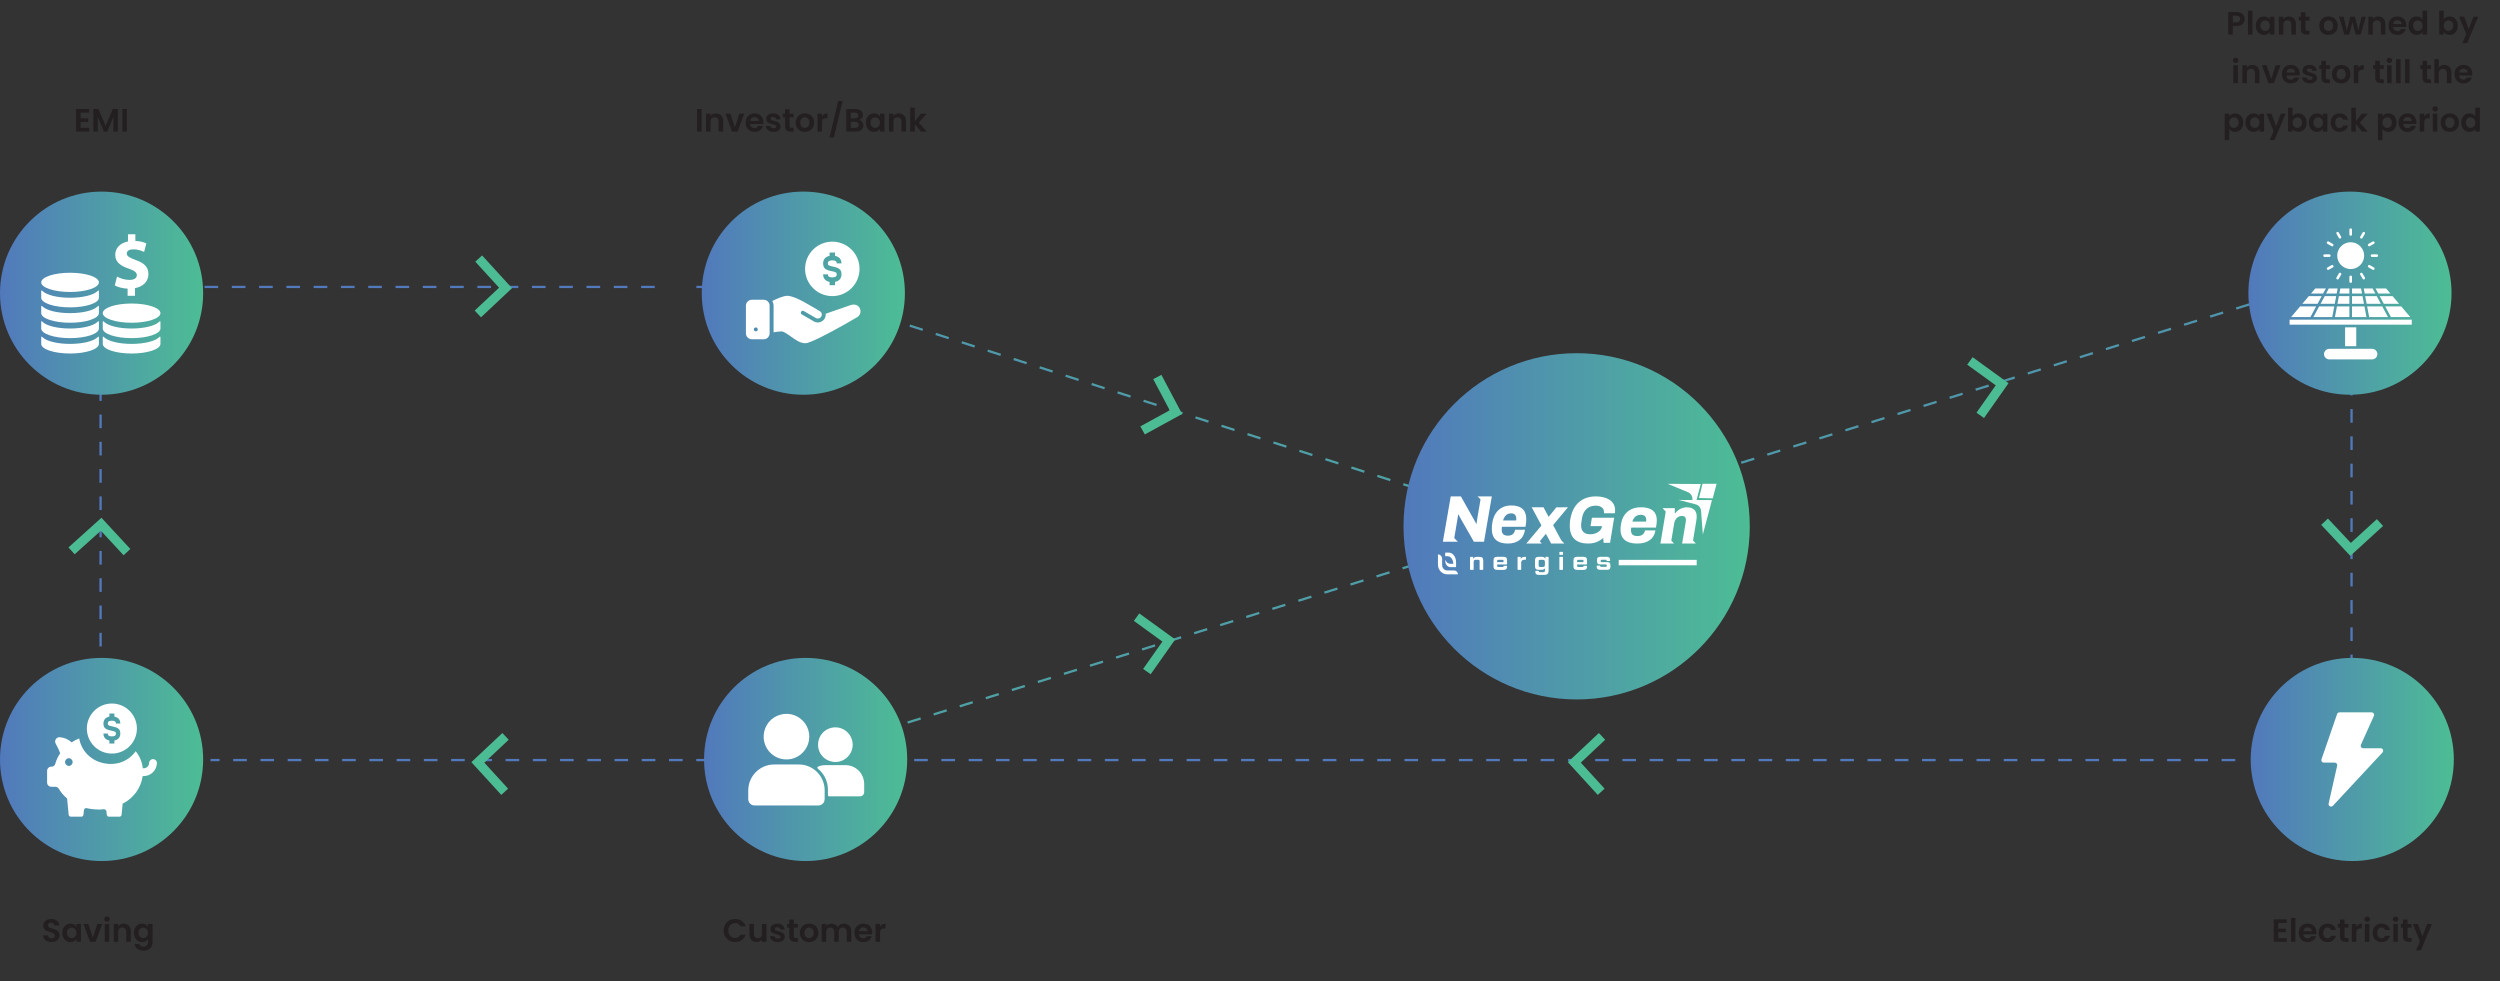 <svg width="1083" height="425" viewBox="0 0 1083 425" fill="none" xmlns="http://www.w3.org/2000/svg">
<rect x="0" y="0" width="1083" height="425" fill="#333333" stroke="none"/>
<path d="M34.926 48.81V51.26H38.216V52.814H34.926V55.404H38.636V57H32.966V47.214H38.636V48.81H34.926ZM51.071 47.228V57H49.111V50.644L46.493 57H45.009L42.377 50.644V57H40.417V47.228H42.643L45.751 54.494L48.859 47.228H51.071ZM54.969 47.228V57H53.009V47.228H54.969Z" fill="#231F20"/>
<path d="M22.34 408.098C21.659 408.098 21.043 407.981 20.492 407.748C19.951 407.515 19.521 407.179 19.204 406.74C18.887 406.301 18.723 405.783 18.714 405.186H20.814C20.842 405.587 20.982 405.905 21.234 406.138C21.495 406.371 21.85 406.488 22.298 406.488C22.755 406.488 23.115 406.381 23.376 406.166C23.637 405.942 23.768 405.653 23.768 405.298C23.768 405.009 23.679 404.771 23.502 404.584C23.325 404.397 23.101 404.253 22.83 404.15C22.569 404.038 22.205 403.917 21.738 403.786C21.103 403.599 20.585 403.417 20.184 403.24C19.792 403.053 19.451 402.778 19.162 402.414C18.882 402.041 18.742 401.546 18.742 400.93C18.742 400.351 18.887 399.847 19.176 399.418C19.465 398.989 19.871 398.662 20.394 398.438C20.917 398.205 21.514 398.088 22.186 398.088C23.194 398.088 24.011 398.335 24.636 398.83C25.271 399.315 25.621 399.997 25.686 400.874H23.53C23.511 400.538 23.367 400.263 23.096 400.048C22.835 399.824 22.485 399.712 22.046 399.712C21.663 399.712 21.355 399.81 21.122 400.006C20.898 400.202 20.786 400.487 20.786 400.86C20.786 401.121 20.87 401.341 21.038 401.518C21.215 401.686 21.43 401.826 21.682 401.938C21.943 402.041 22.307 402.162 22.774 402.302C23.409 402.489 23.927 402.675 24.328 402.862C24.729 403.049 25.075 403.329 25.364 403.702C25.653 404.075 25.798 404.565 25.798 405.172C25.798 405.695 25.663 406.18 25.392 406.628C25.121 407.076 24.725 407.435 24.202 407.706C23.679 407.967 23.059 408.098 22.34 408.098ZM26.993 404.094C26.993 403.31 27.147 402.615 27.455 402.008C27.773 401.401 28.197 400.935 28.729 400.608C29.271 400.281 29.873 400.118 30.535 400.118C31.114 400.118 31.618 400.235 32.047 400.468C32.486 400.701 32.836 400.995 33.097 401.35V400.244H35.071V408H33.097V406.866C32.845 407.23 32.495 407.533 32.047 407.776C31.609 408.009 31.1 408.126 30.521 408.126C29.868 408.126 29.271 407.958 28.729 407.622C28.197 407.286 27.773 406.815 27.455 406.208C27.147 405.592 26.993 404.887 26.993 404.094ZM33.097 404.122C33.097 403.646 33.004 403.24 32.817 402.904C32.631 402.559 32.379 402.297 32.061 402.12C31.744 401.933 31.403 401.84 31.039 401.84C30.675 401.84 30.339 401.929 30.031 402.106C29.723 402.283 29.471 402.545 29.275 402.89C29.089 403.226 28.995 403.627 28.995 404.094C28.995 404.561 29.089 404.971 29.275 405.326C29.471 405.671 29.723 405.937 30.031 406.124C30.349 406.311 30.685 406.404 31.039 406.404C31.403 406.404 31.744 406.315 32.061 406.138C32.379 405.951 32.631 405.69 32.817 405.354C33.004 405.009 33.097 404.598 33.097 404.122ZM40.219 406.194L42.179 400.244H44.266L41.395 408H39.016L36.16 400.244H38.26L40.219 406.194ZM46.36 399.32C46.015 399.32 45.726 399.213 45.492 398.998C45.268 398.774 45.156 398.499 45.156 398.172C45.156 397.845 45.268 397.575 45.492 397.36C45.726 397.136 46.015 397.024 46.36 397.024C46.706 397.024 46.99 397.136 47.214 397.36C47.448 397.575 47.564 397.845 47.564 398.172C47.564 398.499 47.448 398.774 47.214 398.998C46.99 399.213 46.706 399.32 46.36 399.32ZM47.326 400.244V408H45.366V400.244H47.326ZM53.561 400.132C54.485 400.132 55.231 400.426 55.801 401.014C56.37 401.593 56.655 402.405 56.655 403.45V408H54.695V403.716C54.695 403.1 54.541 402.629 54.233 402.302C53.925 401.966 53.505 401.798 52.973 401.798C52.431 401.798 52.002 401.966 51.685 402.302C51.377 402.629 51.223 403.1 51.223 403.716V408H49.263V400.244H51.223V401.21C51.484 400.874 51.816 400.613 52.217 400.426C52.627 400.23 53.075 400.132 53.561 400.132ZM61.557 400.118C62.135 400.118 62.644 400.235 63.083 400.468C63.521 400.692 63.867 400.986 64.119 401.35V400.244H66.093V408.056C66.093 408.775 65.948 409.414 65.659 409.974C65.369 410.543 64.935 410.991 64.357 411.318C63.778 411.654 63.078 411.822 62.257 411.822C61.155 411.822 60.25 411.565 59.541 411.052C58.841 410.539 58.444 409.839 58.351 408.952H60.297C60.399 409.307 60.619 409.587 60.955 409.792C61.3 410.007 61.715 410.114 62.201 410.114C62.77 410.114 63.232 409.941 63.587 409.596C63.941 409.26 64.119 408.747 64.119 408.056V406.852C63.867 407.216 63.517 407.519 63.069 407.762C62.63 408.005 62.126 408.126 61.557 408.126C60.903 408.126 60.306 407.958 59.765 407.622C59.223 407.286 58.794 406.815 58.477 406.208C58.169 405.592 58.015 404.887 58.015 404.094C58.015 403.31 58.169 402.615 58.477 402.008C58.794 401.401 59.219 400.935 59.751 400.608C60.292 400.281 60.894 400.118 61.557 400.118ZM64.119 404.122C64.119 403.646 64.025 403.24 63.839 402.904C63.652 402.559 63.4 402.297 63.083 402.12C62.765 401.933 62.425 401.84 62.061 401.84C61.697 401.84 61.361 401.929 61.053 402.106C60.745 402.283 60.493 402.545 60.297 402.89C60.11 403.226 60.017 403.627 60.017 404.094C60.017 404.561 60.11 404.971 60.297 405.326C60.493 405.671 60.745 405.937 61.053 406.124C61.37 406.311 61.706 406.404 62.061 406.404C62.425 406.404 62.765 406.315 63.083 406.138C63.4 405.951 63.652 405.69 63.839 405.354C64.025 405.009 64.119 404.598 64.119 404.122Z" fill="#231F20"/>
<path d="M303.926 47.228V57H301.966V47.228H303.926ZM310.16 49.132C311.084 49.132 311.831 49.426 312.4 50.014C312.97 50.593 313.254 51.405 313.254 52.45V57H311.294V52.716C311.294 52.1 311.14 51.629 310.832 51.302C310.524 50.966 310.104 50.798 309.572 50.798C309.031 50.798 308.602 50.966 308.284 51.302C307.976 51.629 307.822 52.1 307.822 52.716V57H305.862V49.244H307.822V50.21C308.084 49.874 308.415 49.613 308.816 49.426C309.227 49.23 309.675 49.132 310.16 49.132ZM318.352 55.194L320.312 49.244H322.398L319.528 57H317.148L314.292 49.244H316.392L318.352 55.194ZM330.709 52.954C330.709 53.234 330.691 53.486 330.653 53.71H324.983C325.03 54.27 325.226 54.709 325.571 55.026C325.917 55.343 326.341 55.502 326.845 55.502C327.573 55.502 328.091 55.189 328.399 54.564H330.513C330.289 55.311 329.86 55.927 329.225 56.412C328.591 56.888 327.811 57.126 326.887 57.126C326.141 57.126 325.469 56.963 324.871 56.636C324.283 56.3 323.821 55.829 323.485 55.222C323.159 54.615 322.995 53.915 322.995 53.122C322.995 52.319 323.159 51.615 323.485 51.008C323.812 50.401 324.269 49.935 324.857 49.608C325.445 49.281 326.122 49.118 326.887 49.118C327.625 49.118 328.283 49.277 328.861 49.594C329.449 49.911 329.902 50.364 330.219 50.952C330.546 51.531 330.709 52.198 330.709 52.954ZM328.679 52.394C328.67 51.89 328.488 51.489 328.133 51.19C327.779 50.882 327.345 50.728 326.831 50.728C326.346 50.728 325.935 50.877 325.599 51.176C325.273 51.465 325.072 51.871 324.997 52.394H328.679ZM335.108 57.126C334.473 57.126 333.904 57.014 333.4 56.79C332.896 56.557 332.494 56.244 332.196 55.852C331.906 55.46 331.748 55.026 331.72 54.55H333.694C333.731 54.849 333.876 55.096 334.128 55.292C334.389 55.488 334.711 55.586 335.094 55.586C335.467 55.586 335.756 55.511 335.962 55.362C336.176 55.213 336.284 55.021 336.284 54.788C336.284 54.536 336.153 54.349 335.892 54.228C335.64 54.097 335.234 53.957 334.674 53.808C334.095 53.668 333.619 53.523 333.246 53.374C332.882 53.225 332.564 52.996 332.294 52.688C332.032 52.38 331.902 51.965 331.902 51.442C331.902 51.013 332.023 50.621 332.266 50.266C332.518 49.911 332.872 49.631 333.33 49.426C333.796 49.221 334.342 49.118 334.968 49.118C335.892 49.118 336.629 49.351 337.18 49.818C337.73 50.275 338.034 50.896 338.09 51.68H336.214C336.186 51.372 336.055 51.129 335.822 50.952C335.598 50.765 335.294 50.672 334.912 50.672C334.557 50.672 334.282 50.737 334.086 50.868C333.899 50.999 333.806 51.181 333.806 51.414C333.806 51.675 333.936 51.876 334.198 52.016C334.459 52.147 334.865 52.282 335.416 52.422C335.976 52.562 336.438 52.707 336.802 52.856C337.166 53.005 337.478 53.239 337.74 53.556C338.01 53.864 338.15 54.275 338.16 54.788C338.16 55.236 338.034 55.637 337.782 55.992C337.539 56.347 337.184 56.627 336.718 56.832C336.26 57.028 335.724 57.126 335.108 57.126ZM342.051 50.854V54.606C342.051 54.867 342.111 55.059 342.233 55.18C342.363 55.292 342.578 55.348 342.877 55.348H343.787V57H342.555C340.903 57 340.077 56.197 340.077 54.592V50.854H339.153V49.244H340.077V47.326H342.051V49.244H343.787V50.854H342.051ZM348.64 57.126C347.894 57.126 347.222 56.963 346.624 56.636C346.027 56.3 345.556 55.829 345.21 55.222C344.874 54.615 344.706 53.915 344.706 53.122C344.706 52.329 344.879 51.629 345.224 51.022C345.579 50.415 346.06 49.949 346.666 49.622C347.273 49.286 347.95 49.118 348.696 49.118C349.443 49.118 350.12 49.286 350.726 49.622C351.333 49.949 351.809 50.415 352.154 51.022C352.509 51.629 352.686 52.329 352.686 53.122C352.686 53.915 352.504 54.615 352.14 55.222C351.786 55.829 351.3 56.3 350.684 56.636C350.078 56.963 349.396 57.126 348.64 57.126ZM348.64 55.418C348.995 55.418 349.326 55.334 349.634 55.166C349.952 54.989 350.204 54.727 350.39 54.382C350.577 54.037 350.67 53.617 350.67 53.122C350.67 52.385 350.474 51.82 350.082 51.428C349.7 51.027 349.228 50.826 348.668 50.826C348.108 50.826 347.637 51.027 347.254 51.428C346.881 51.82 346.694 52.385 346.694 53.122C346.694 53.859 346.876 54.429 347.24 54.83C347.614 55.222 348.08 55.418 348.64 55.418ZM356.084 50.448C356.336 50.037 356.663 49.715 357.064 49.482C357.475 49.249 357.942 49.132 358.464 49.132V51.19H357.946C357.33 51.19 356.864 51.335 356.546 51.624C356.238 51.913 356.084 52.417 356.084 53.136V57H354.124V49.244H356.084V50.448ZM365.034 43.742L361.254 59.534H359.336L363.116 43.742H365.034ZM372.137 51.988C372.688 52.091 373.14 52.366 373.495 52.814C373.85 53.262 374.027 53.775 374.027 54.354C374.027 54.877 373.896 55.339 373.635 55.74C373.383 56.132 373.014 56.44 372.529 56.664C372.044 56.888 371.47 57 370.807 57H366.593V47.228H370.625C371.288 47.228 371.857 47.335 372.333 47.55C372.818 47.765 373.182 48.063 373.425 48.446C373.677 48.829 373.803 49.263 373.803 49.748C373.803 50.317 373.649 50.793 373.341 51.176C373.042 51.559 372.641 51.829 372.137 51.988ZM368.553 51.26H370.345C370.812 51.26 371.171 51.157 371.423 50.952C371.675 50.737 371.801 50.434 371.801 50.042C371.801 49.65 371.675 49.347 371.423 49.132C371.171 48.917 370.812 48.81 370.345 48.81H368.553V51.26ZM370.527 55.404C371.003 55.404 371.372 55.292 371.633 55.068C371.904 54.844 372.039 54.527 372.039 54.116C372.039 53.696 371.899 53.369 371.619 53.136C371.339 52.893 370.961 52.772 370.485 52.772H368.553V55.404H370.527ZM375.085 53.094C375.085 52.31 375.239 51.615 375.547 51.008C375.864 50.401 376.289 49.935 376.821 49.608C377.362 49.281 377.964 49.118 378.627 49.118C379.206 49.118 379.71 49.235 380.139 49.468C380.578 49.701 380.928 49.995 381.189 50.35V49.244H383.163V57H381.189V55.866C380.937 56.23 380.587 56.533 380.139 56.776C379.7 57.009 379.192 57.126 378.613 57.126C377.96 57.126 377.362 56.958 376.821 56.622C376.289 56.286 375.864 55.815 375.547 55.208C375.239 54.592 375.085 53.887 375.085 53.094ZM381.189 53.122C381.189 52.646 381.096 52.24 380.909 51.904C380.722 51.559 380.47 51.297 380.153 51.12C379.836 50.933 379.495 50.84 379.131 50.84C378.767 50.84 378.431 50.929 378.123 51.106C377.815 51.283 377.563 51.545 377.367 51.89C377.18 52.226 377.087 52.627 377.087 53.094C377.087 53.561 377.18 53.971 377.367 54.326C377.563 54.671 377.815 54.937 378.123 55.124C378.44 55.311 378.776 55.404 379.131 55.404C379.495 55.404 379.836 55.315 380.153 55.138C380.47 54.951 380.722 54.69 380.909 54.354C381.096 54.009 381.189 53.598 381.189 53.122ZM389.375 49.132C390.299 49.132 391.046 49.426 391.615 50.014C392.185 50.593 392.469 51.405 392.469 52.45V57H390.509V52.716C390.509 52.1 390.355 51.629 390.047 51.302C389.739 50.966 389.319 50.798 388.787 50.798C388.246 50.798 387.817 50.966 387.499 51.302C387.191 51.629 387.037 52.1 387.037 52.716V57H385.077V49.244H387.037V50.21C387.299 49.874 387.63 49.613 388.031 49.426C388.442 49.23 388.89 49.132 389.375 49.132ZM398.925 57L396.293 53.696V57H394.333V46.64H396.293V52.534L398.897 49.244H401.445L398.029 53.136L401.473 57H398.925Z" fill="#231F20"/>
<path d="M313.49 403.1C313.49 402.139 313.705 401.28 314.134 400.524C314.573 399.759 315.165 399.166 315.912 398.746C316.668 398.317 317.513 398.102 318.446 398.102C319.538 398.102 320.495 398.382 321.316 398.942C322.137 399.502 322.711 400.277 323.038 401.266H320.784C320.56 400.799 320.243 400.449 319.832 400.216C319.431 399.983 318.964 399.866 318.432 399.866C317.863 399.866 317.354 400.001 316.906 400.272C316.467 400.533 316.122 400.907 315.87 401.392C315.627 401.877 315.506 402.447 315.506 403.1C315.506 403.744 315.627 404.313 315.87 404.808C316.122 405.293 316.467 405.671 316.906 405.942C317.354 406.203 317.863 406.334 318.432 406.334C318.964 406.334 319.431 406.217 319.832 405.984C320.243 405.741 320.56 405.387 320.784 404.92H323.038C322.711 405.919 322.137 406.698 321.316 407.258C320.504 407.809 319.547 408.084 318.446 408.084C317.513 408.084 316.668 407.874 315.912 407.454C315.165 407.025 314.573 406.432 314.134 405.676C313.705 404.92 313.49 404.061 313.49 403.1ZM332.034 400.244V408H330.06V407.02C329.808 407.356 329.477 407.622 329.066 407.818C328.665 408.005 328.226 408.098 327.75 408.098C327.143 408.098 326.607 407.972 326.14 407.72C325.673 407.459 325.305 407.081 325.034 406.586C324.773 406.082 324.642 405.485 324.642 404.794V400.244H326.602V404.514C326.602 405.13 326.756 405.606 327.064 405.942C327.372 406.269 327.792 406.432 328.324 406.432C328.865 406.432 329.29 406.269 329.598 405.942C329.906 405.606 330.06 405.13 330.06 404.514V400.244H332.034ZM336.936 408.126C336.301 408.126 335.732 408.014 335.228 407.79C334.724 407.557 334.323 407.244 334.024 406.852C333.735 406.46 333.576 406.026 333.548 405.55H335.522C335.559 405.849 335.704 406.096 335.956 406.292C336.217 406.488 336.539 406.586 336.922 406.586C337.295 406.586 337.585 406.511 337.79 406.362C338.005 406.213 338.112 406.021 338.112 405.788C338.112 405.536 337.981 405.349 337.72 405.228C337.468 405.097 337.062 404.957 336.502 404.808C335.923 404.668 335.447 404.523 335.074 404.374C334.71 404.225 334.393 403.996 334.122 403.688C333.861 403.38 333.73 402.965 333.73 402.442C333.73 402.013 333.851 401.621 334.094 401.266C334.346 400.911 334.701 400.631 335.158 400.426C335.625 400.221 336.171 400.118 336.796 400.118C337.72 400.118 338.457 400.351 339.008 400.818C339.559 401.275 339.862 401.896 339.918 402.68H338.042C338.014 402.372 337.883 402.129 337.65 401.952C337.426 401.765 337.123 401.672 336.74 401.672C336.385 401.672 336.11 401.737 335.914 401.868C335.727 401.999 335.634 402.181 335.634 402.414C335.634 402.675 335.765 402.876 336.026 403.016C336.287 403.147 336.693 403.282 337.244 403.422C337.804 403.562 338.266 403.707 338.63 403.856C338.994 404.005 339.307 404.239 339.568 404.556C339.839 404.864 339.979 405.275 339.988 405.788C339.988 406.236 339.862 406.637 339.61 406.992C339.367 407.347 339.013 407.627 338.546 407.832C338.089 408.028 337.552 408.126 336.936 408.126ZM343.879 401.854V405.606C343.879 405.867 343.94 406.059 344.061 406.18C344.192 406.292 344.406 406.348 344.705 406.348H345.615V408H344.383C342.731 408 341.905 407.197 341.905 405.592V401.854H340.981V400.244H341.905V398.326H343.879V400.244H345.615V401.854H343.879ZM350.469 408.126C349.722 408.126 349.05 407.963 348.453 407.636C347.855 407.3 347.384 406.829 347.039 406.222C346.703 405.615 346.535 404.915 346.535 404.122C346.535 403.329 346.707 402.629 347.053 402.022C347.407 401.415 347.888 400.949 348.495 400.622C349.101 400.286 349.778 400.118 350.525 400.118C351.271 400.118 351.948 400.286 352.555 400.622C353.161 400.949 353.637 401.415 353.983 402.022C354.337 402.629 354.515 403.329 354.515 404.122C354.515 404.915 354.333 405.615 353.969 406.222C353.614 406.829 353.129 407.3 352.513 407.636C351.906 407.963 351.225 408.126 350.469 408.126ZM350.469 406.418C350.823 406.418 351.155 406.334 351.463 406.166C351.78 405.989 352.032 405.727 352.219 405.382C352.405 405.037 352.499 404.617 352.499 404.122C352.499 403.385 352.303 402.82 351.911 402.428C351.528 402.027 351.057 401.826 350.497 401.826C349.937 401.826 349.465 402.027 349.083 402.428C348.709 402.82 348.523 403.385 348.523 404.122C348.523 404.859 348.705 405.429 349.069 405.83C349.442 406.222 349.909 406.418 350.469 406.418ZM365.584 400.132C366.536 400.132 367.302 400.426 367.88 401.014C368.468 401.593 368.762 402.405 368.762 403.45V408H366.802V403.716C366.802 403.109 366.648 402.647 366.34 402.33C366.032 402.003 365.612 401.84 365.08 401.84C364.548 401.84 364.124 402.003 363.806 402.33C363.498 402.647 363.344 403.109 363.344 403.716V408H361.384V403.716C361.384 403.109 361.23 402.647 360.922 402.33C360.614 402.003 360.194 401.84 359.662 401.84C359.121 401.84 358.692 402.003 358.374 402.33C358.066 402.647 357.912 403.109 357.912 403.716V408H355.952V400.244H357.912V401.182C358.164 400.855 358.486 400.599 358.878 400.412C359.28 400.225 359.718 400.132 360.194 400.132C360.801 400.132 361.342 400.263 361.818 400.524C362.294 400.776 362.663 401.14 362.924 401.616C363.176 401.168 363.54 400.809 364.016 400.538C364.502 400.267 365.024 400.132 365.584 400.132ZM377.832 403.954C377.832 404.234 377.814 404.486 377.776 404.71H372.106C372.153 405.27 372.349 405.709 372.694 406.026C373.04 406.343 373.464 406.502 373.968 406.502C374.696 406.502 375.214 406.189 375.522 405.564H377.636C377.412 406.311 376.983 406.927 376.348 407.412C375.714 407.888 374.934 408.126 374.01 408.126C373.264 408.126 372.592 407.963 371.994 407.636C371.406 407.3 370.944 406.829 370.608 406.222C370.282 405.615 370.118 404.915 370.118 404.122C370.118 403.319 370.282 402.615 370.608 402.008C370.935 401.401 371.392 400.935 371.98 400.608C372.568 400.281 373.245 400.118 374.01 400.118C374.748 400.118 375.406 400.277 375.984 400.594C376.572 400.911 377.025 401.364 377.342 401.952C377.669 402.531 377.832 403.198 377.832 403.954ZM375.802 403.394C375.793 402.89 375.611 402.489 375.256 402.19C374.902 401.882 374.468 401.728 373.954 401.728C373.469 401.728 373.058 401.877 372.722 402.176C372.396 402.465 372.195 402.871 372.12 403.394H375.802ZM381.223 401.448C381.475 401.037 381.802 400.715 382.203 400.482C382.614 400.249 383.08 400.132 383.603 400.132V402.19H383.085C382.469 402.19 382.002 402.335 381.685 402.624C381.377 402.913 381.223 403.417 381.223 404.136V408H379.263V400.244H381.223V401.448Z" fill="#231F20"/>
<path d="M972.418 8.252C972.418 8.775 972.292 9.265 972.04 9.722C971.798 10.179 971.41 10.548 970.878 10.828C970.356 11.108 969.693 11.248 968.89 11.248H967.252V15H965.292V5.228H968.89C969.646 5.228 970.29 5.359 970.822 5.62C971.354 5.881 971.751 6.241 972.012 6.698C972.283 7.155 972.418 7.673 972.418 8.252ZM968.806 9.666C969.348 9.666 969.749 9.545 970.01 9.302C970.272 9.05 970.402 8.7 970.402 8.252C970.402 7.3 969.87 6.824 968.806 6.824H967.252V9.666H968.806ZM975.77 4.64V15H973.81V4.64H975.77ZM977.202 11.094C977.202 10.31 977.356 9.615 977.664 9.008C977.982 8.401 978.406 7.935 978.938 7.608C979.48 7.281 980.082 7.118 980.744 7.118C981.323 7.118 981.827 7.235 982.256 7.468C982.695 7.701 983.045 7.995 983.306 8.35V7.244H985.28V15H983.306V13.866C983.054 14.23 982.704 14.533 982.256 14.776C981.818 15.009 981.309 15.126 980.73 15.126C980.077 15.126 979.48 14.958 978.938 14.622C978.406 14.286 977.982 13.815 977.664 13.208C977.356 12.592 977.202 11.887 977.202 11.094ZM983.306 11.122C983.306 10.646 983.213 10.24 983.026 9.904C982.84 9.559 982.588 9.297 982.27 9.12C981.953 8.933 981.612 8.84 981.248 8.84C980.884 8.84 980.548 8.929 980.24 9.106C979.932 9.283 979.68 9.545 979.484 9.89C979.298 10.226 979.204 10.627 979.204 11.094C979.204 11.561 979.298 11.971 979.484 12.326C979.68 12.671 979.932 12.937 980.24 13.124C980.558 13.311 980.894 13.404 981.248 13.404C981.612 13.404 981.953 13.315 982.27 13.138C982.588 12.951 982.84 12.69 983.026 12.354C983.213 12.009 983.306 11.598 983.306 11.122ZM991.493 7.132C992.417 7.132 993.163 7.426 993.733 8.014C994.302 8.593 994.587 9.405 994.587 10.45V15H992.627V10.716C992.627 10.1 992.473 9.629 992.165 9.302C991.857 8.966 991.437 8.798 990.905 8.798C990.363 8.798 989.934 8.966 989.617 9.302C989.309 9.629 989.155 10.1 989.155 10.716V15H987.195V7.244H989.155V8.21C989.416 7.874 989.747 7.613 990.149 7.426C990.559 7.23 991.007 7.132 991.493 7.132ZM998.732 8.854V12.606C998.732 12.867 998.793 13.059 998.914 13.18C999.045 13.292 999.26 13.348 999.558 13.348H1000.47V15H999.236C997.584 15 996.758 14.197 996.758 12.592V8.854H995.834V7.244H996.758V5.326H998.732V7.244H1000.47V8.854H998.732ZM1008.66 15.126C1007.91 15.126 1007.24 14.963 1006.64 14.636C1006.04 14.3 1005.57 13.829 1005.23 13.222C1004.89 12.615 1004.72 11.915 1004.72 11.122C1004.72 10.329 1004.9 9.629 1005.24 9.022C1005.6 8.415 1006.08 7.949 1006.68 7.622C1007.29 7.286 1007.97 7.118 1008.71 7.118C1009.46 7.118 1010.14 7.286 1010.74 7.622C1011.35 7.949 1011.83 8.415 1012.17 9.022C1012.53 9.629 1012.7 10.329 1012.7 11.122C1012.7 11.915 1012.52 12.615 1012.16 13.222C1011.8 13.829 1011.32 14.3 1010.7 14.636C1010.1 14.963 1009.41 15.126 1008.66 15.126ZM1008.66 13.418C1009.01 13.418 1009.34 13.334 1009.65 13.166C1009.97 12.989 1010.22 12.727 1010.41 12.382C1010.59 12.037 1010.69 11.617 1010.69 11.122C1010.69 10.385 1010.49 9.82 1010.1 9.428C1009.72 9.027 1009.25 8.826 1008.69 8.826C1008.13 8.826 1007.65 9.027 1007.27 9.428C1006.9 9.82 1006.71 10.385 1006.71 11.122C1006.71 11.859 1006.89 12.429 1007.26 12.83C1007.63 13.222 1008.1 13.418 1008.66 13.418ZM1024.89 7.244L1022.63 15H1020.51L1019.1 9.582L1017.68 15H1015.56L1013.27 7.244H1015.26L1016.63 13.152L1018.12 7.244H1020.19L1021.65 13.138L1023.02 7.244H1024.89ZM1030.25 7.132C1031.18 7.132 1031.92 7.426 1032.49 8.014C1033.06 8.593 1033.35 9.405 1033.35 10.45V15H1031.39V10.716C1031.39 10.1 1031.23 9.629 1030.92 9.302C1030.62 8.966 1030.2 8.798 1029.66 8.798C1029.12 8.798 1028.69 8.966 1028.38 9.302C1028.07 9.629 1027.91 10.1 1027.91 10.716V15H1025.95V7.244H1027.91V8.21C1028.18 7.874 1028.51 7.613 1028.91 7.426C1029.32 7.23 1029.77 7.132 1030.25 7.132ZM1042.42 10.954C1042.42 11.234 1042.4 11.486 1042.36 11.71H1036.69C1036.74 12.27 1036.94 12.709 1037.28 13.026C1037.63 13.343 1038.05 13.502 1038.56 13.502C1039.28 13.502 1039.8 13.189 1040.11 12.564H1042.22C1042 13.311 1041.57 13.927 1040.94 14.412C1040.3 14.888 1039.52 15.126 1038.6 15.126C1037.85 15.126 1037.18 14.963 1036.58 14.636C1035.99 14.3 1035.53 13.829 1035.2 13.222C1034.87 12.615 1034.71 11.915 1034.71 11.122C1034.71 10.319 1034.87 9.615 1035.2 9.008C1035.52 8.401 1035.98 7.935 1036.57 7.608C1037.16 7.281 1037.83 7.118 1038.6 7.118C1039.34 7.118 1039.99 7.277 1040.57 7.594C1041.16 7.911 1041.61 8.364 1041.93 8.952C1042.26 9.531 1042.42 10.198 1042.42 10.954ZM1040.39 10.394C1040.38 9.89 1040.2 9.489 1039.84 9.19C1039.49 8.882 1039.06 8.728 1038.54 8.728C1038.06 8.728 1037.65 8.877 1037.31 9.176C1036.98 9.465 1036.78 9.871 1036.71 10.394H1040.39ZM1043.35 11.094C1043.35 10.31 1043.5 9.615 1043.81 9.008C1044.13 8.401 1044.56 7.935 1045.1 7.608C1045.64 7.281 1046.24 7.118 1046.9 7.118C1047.41 7.118 1047.89 7.23 1048.34 7.454C1048.8 7.669 1049.17 7.958 1049.44 8.322V4.64H1051.42V15H1049.44V13.852C1049.19 14.235 1048.85 14.543 1048.41 14.776C1047.98 15.009 1047.47 15.126 1046.89 15.126C1046.24 15.126 1045.64 14.958 1045.1 14.622C1044.56 14.286 1044.13 13.815 1043.81 13.208C1043.5 12.592 1043.35 11.887 1043.35 11.094ZM1049.45 11.122C1049.45 10.646 1049.36 10.24 1049.17 9.904C1048.98 9.559 1048.73 9.297 1048.41 9.12C1048.1 8.933 1047.76 8.84 1047.39 8.84C1047.03 8.84 1046.69 8.929 1046.38 9.106C1046.08 9.283 1045.82 9.545 1045.63 9.89C1045.44 10.226 1045.35 10.627 1045.35 11.094C1045.35 11.561 1045.44 11.971 1045.63 12.326C1045.82 12.671 1046.08 12.937 1046.38 13.124C1046.7 13.311 1047.04 13.404 1047.39 13.404C1047.76 13.404 1048.1 13.315 1048.41 13.138C1048.73 12.951 1048.98 12.69 1049.17 12.354C1049.36 12.009 1049.45 11.598 1049.45 11.122ZM1058.63 8.378C1058.89 8.005 1059.23 7.701 1059.67 7.468C1060.12 7.235 1060.63 7.118 1061.2 7.118C1061.86 7.118 1062.46 7.281 1062.99 7.608C1063.53 7.935 1063.95 8.401 1064.26 9.008C1064.58 9.605 1064.74 10.301 1064.74 11.094C1064.74 11.887 1064.58 12.592 1064.26 13.208C1063.95 13.815 1063.53 14.286 1062.99 14.622C1062.46 14.958 1061.86 15.126 1061.2 15.126C1060.62 15.126 1060.11 15.014 1059.67 14.79C1059.24 14.557 1058.9 14.258 1058.63 13.894V15H1056.67V4.64H1058.63V8.378ZM1062.74 11.094C1062.74 10.627 1062.64 10.226 1062.44 9.89C1062.26 9.545 1062 9.283 1061.69 9.106C1061.38 8.929 1061.04 8.84 1060.68 8.84C1060.32 8.84 1059.99 8.933 1059.67 9.12C1059.36 9.297 1059.11 9.559 1058.91 9.904C1058.73 10.249 1058.63 10.655 1058.63 11.122C1058.63 11.589 1058.73 11.995 1058.91 12.34C1059.11 12.685 1059.36 12.951 1059.67 13.138C1059.99 13.315 1060.32 13.404 1060.68 13.404C1061.04 13.404 1061.38 13.311 1061.69 13.124C1062 12.937 1062.26 12.671 1062.44 12.326C1062.64 11.981 1062.74 11.57 1062.74 11.094ZM1073.58 7.244L1068.78 18.668H1066.7L1068.38 14.804L1065.27 7.244H1067.47L1069.47 12.662L1071.5 7.244H1073.58ZM968.494 27.32C968.149 27.32 967.86 27.213 967.626 26.998C967.402 26.774 967.29 26.499 967.29 26.172C967.29 25.845 967.402 25.575 967.626 25.36C967.86 25.136 968.149 25.024 968.494 25.024C968.84 25.024 969.124 25.136 969.348 25.36C969.582 25.575 969.698 25.845 969.698 26.172C969.698 26.499 969.582 26.774 969.348 26.998C969.124 27.213 968.84 27.32 968.494 27.32ZM969.46 28.244V36H967.5V28.244H969.46ZM975.695 28.132C976.619 28.132 977.365 28.426 977.935 29.014C978.504 29.593 978.789 30.405 978.789 31.45V36H976.829V31.716C976.829 31.1 976.675 30.629 976.367 30.302C976.059 29.966 975.639 29.798 975.107 29.798C974.565 29.798 974.136 29.966 973.819 30.302C973.511 30.629 973.357 31.1 973.357 31.716V36H971.397V28.244H973.357V29.21C973.618 28.874 973.949 28.613 974.351 28.426C974.761 28.23 975.209 28.132 975.695 28.132ZM983.887 34.194L985.847 28.244H987.933L985.063 36H982.683L979.827 28.244H981.927L983.887 34.194ZM996.243 31.954C996.243 32.234 996.225 32.486 996.187 32.71H990.517C990.564 33.27 990.76 33.709 991.105 34.026C991.451 34.343 991.875 34.502 992.379 34.502C993.107 34.502 993.625 34.189 993.933 33.564H996.047C995.823 34.311 995.394 34.927 994.759 35.412C994.125 35.888 993.345 36.126 992.421 36.126C991.675 36.126 991.003 35.963 990.405 35.636C989.817 35.3 989.355 34.829 989.019 34.222C988.693 33.615 988.529 32.915 988.529 32.122C988.529 31.319 988.693 30.615 989.019 30.008C989.346 29.401 989.803 28.935 990.391 28.608C990.979 28.281 991.656 28.118 992.421 28.118C993.159 28.118 993.817 28.277 994.395 28.594C994.983 28.911 995.436 29.364 995.753 29.952C996.08 30.531 996.243 31.198 996.243 31.954ZM994.213 31.394C994.204 30.89 994.022 30.489 993.667 30.19C993.313 29.882 992.879 29.728 992.365 29.728C991.88 29.728 991.469 29.877 991.133 30.176C990.807 30.465 990.606 30.871 990.531 31.394H994.213ZM1000.64 36.126C1000.01 36.126 999.438 36.014 998.934 35.79C998.43 35.557 998.029 35.244 997.73 34.852C997.441 34.46 997.282 34.026 997.254 33.55H999.228C999.265 33.849 999.41 34.096 999.662 34.292C999.923 34.488 1000.25 34.586 1000.63 34.586C1001 34.586 1001.29 34.511 1001.5 34.362C1001.71 34.213 1001.82 34.021 1001.82 33.788C1001.82 33.536 1001.69 33.349 1001.43 33.228C1001.17 33.097 1000.77 32.957 1000.21 32.808C999.629 32.668 999.153 32.523 998.78 32.374C998.416 32.225 998.099 31.996 997.828 31.688C997.567 31.38 997.436 30.965 997.436 30.442C997.436 30.013 997.557 29.621 997.8 29.266C998.052 28.911 998.407 28.631 998.864 28.426C999.331 28.221 999.877 28.118 1000.5 28.118C1001.43 28.118 1002.16 28.351 1002.71 28.818C1003.26 29.275 1003.57 29.896 1003.62 30.68H1001.75C1001.72 30.372 1001.59 30.129 1001.36 29.952C1001.13 29.765 1000.83 29.672 1000.45 29.672C1000.09 29.672 999.816 29.737 999.62 29.868C999.433 29.999 999.34 30.181 999.34 30.414C999.34 30.675 999.471 30.876 999.732 31.016C999.993 31.147 1000.4 31.282 1000.95 31.422C1001.51 31.562 1001.97 31.707 1002.34 31.856C1002.7 32.005 1003.01 32.239 1003.27 32.556C1003.54 32.864 1003.68 33.275 1003.69 33.788C1003.69 34.236 1003.57 34.637 1003.32 34.992C1003.07 35.347 1002.72 35.627 1002.25 35.832C1001.79 36.028 1001.26 36.126 1000.64 36.126ZM1007.58 29.854V33.606C1007.58 33.867 1007.65 34.059 1007.77 34.18C1007.9 34.292 1008.11 34.348 1008.41 34.348H1009.32V36H1008.09C1006.44 36 1005.61 35.197 1005.61 33.592V29.854H1004.69V28.244H1005.61V26.326H1007.58V28.244H1009.32V29.854H1007.58ZM1014.17 36.126C1013.43 36.126 1012.76 35.963 1012.16 35.636C1011.56 35.3 1011.09 34.829 1010.74 34.222C1010.41 33.615 1010.24 32.915 1010.24 32.122C1010.24 31.329 1010.41 30.629 1010.76 30.022C1011.11 29.415 1011.59 28.949 1012.2 28.622C1012.81 28.286 1013.48 28.118 1014.23 28.118C1014.98 28.118 1015.65 28.286 1016.26 28.622C1016.87 28.949 1017.34 29.415 1017.69 30.022C1018.04 30.629 1018.22 31.329 1018.22 32.122C1018.22 32.915 1018.04 33.615 1017.67 34.222C1017.32 34.829 1016.83 35.3 1016.22 35.636C1015.61 35.963 1014.93 36.126 1014.17 36.126ZM1014.17 34.418C1014.53 34.418 1014.86 34.334 1015.17 34.166C1015.49 33.989 1015.74 33.727 1015.92 33.382C1016.11 33.037 1016.2 32.617 1016.2 32.122C1016.2 31.385 1016.01 30.82 1015.62 30.428C1015.23 30.027 1014.76 29.826 1014.2 29.826C1013.64 29.826 1013.17 30.027 1012.79 30.428C1012.42 30.82 1012.23 31.385 1012.23 32.122C1012.23 32.859 1012.41 33.429 1012.77 33.83C1013.15 34.222 1013.61 34.418 1014.17 34.418ZM1021.62 29.448C1021.87 29.037 1022.2 28.715 1022.6 28.482C1023.01 28.249 1023.48 28.132 1024 28.132V30.19H1023.48C1022.86 30.19 1022.4 30.335 1022.08 30.624C1021.77 30.913 1021.62 31.417 1021.62 32.136V36H1019.66V28.244H1021.62V29.448ZM1030.94 29.854V33.606C1030.94 33.867 1031 34.059 1031.12 34.18C1031.25 34.292 1031.46 34.348 1031.76 34.348H1032.67V36H1031.44C1029.79 36 1028.96 35.197 1028.96 33.592V29.854H1028.04V28.244H1028.96V26.326H1030.94V28.244H1032.67V29.854H1030.94ZM1035.08 27.32C1034.73 27.32 1034.44 27.213 1034.21 26.998C1033.98 26.774 1033.87 26.499 1033.87 26.172C1033.87 25.845 1033.98 25.575 1034.21 25.36C1034.44 25.136 1034.73 25.024 1035.08 25.024C1035.42 25.024 1035.71 25.136 1035.93 25.36C1036.16 25.575 1036.28 25.845 1036.28 26.172C1036.28 26.499 1036.16 26.774 1035.93 26.998C1035.71 27.213 1035.42 27.32 1035.08 27.32ZM1036.04 28.244V36H1034.08V28.244H1036.04ZM1039.94 25.64V36H1037.98V25.64H1039.94ZM1043.84 25.64V36H1041.88V25.64H1043.84ZM1051.39 29.854V33.606C1051.39 33.867 1051.45 34.059 1051.57 34.18C1051.7 34.292 1051.92 34.348 1052.22 34.348H1053.13V36H1051.89C1050.24 36 1049.42 35.197 1049.42 33.592V29.854H1048.49V28.244H1049.42V26.326H1051.39V28.244H1053.13V29.854H1051.39ZM1058.9 28.132C1059.49 28.132 1060.01 28.263 1060.47 28.524C1060.93 28.776 1061.28 29.154 1061.54 29.658C1061.8 30.153 1061.93 30.75 1061.93 31.45V36H1059.97V31.716C1059.97 31.1 1059.81 30.629 1059.51 30.302C1059.2 29.966 1058.78 29.798 1058.25 29.798C1057.7 29.798 1057.27 29.966 1056.96 30.302C1056.65 30.629 1056.5 31.1 1056.5 31.716V36H1054.54V25.64H1056.5V29.21C1056.75 28.874 1057.08 28.613 1057.5 28.426C1057.92 28.23 1058.39 28.132 1058.9 28.132ZM1071 31.954C1071 32.234 1070.98 32.486 1070.95 32.71H1065.28C1065.32 33.27 1065.52 33.709 1065.86 34.026C1066.21 34.343 1066.63 34.502 1067.14 34.502C1067.87 34.502 1068.38 34.189 1068.69 33.564H1070.81C1070.58 34.311 1070.15 34.927 1069.52 35.412C1068.88 35.888 1068.1 36.126 1067.18 36.126C1066.43 36.126 1065.76 35.963 1065.16 35.636C1064.58 35.3 1064.11 34.829 1063.78 34.222C1063.45 33.615 1063.29 32.915 1063.29 32.122C1063.29 31.319 1063.45 30.615 1063.78 30.008C1064.1 29.401 1064.56 28.935 1065.15 28.608C1065.74 28.281 1066.41 28.118 1067.18 28.118C1067.92 28.118 1068.57 28.277 1069.15 28.594C1069.74 28.911 1070.19 29.364 1070.51 29.952C1070.84 30.531 1071 31.198 1071 31.954ZM1068.97 31.394C1068.96 30.89 1068.78 30.489 1068.43 30.19C1068.07 29.882 1067.64 29.728 1067.12 29.728C1066.64 29.728 1066.23 29.877 1065.89 30.176C1065.56 30.465 1065.36 30.871 1065.29 31.394H1068.97ZM965.694 50.364C965.946 50.009 966.291 49.715 966.73 49.482C967.178 49.239 967.686 49.118 968.256 49.118C968.918 49.118 969.516 49.281 970.048 49.608C970.589 49.935 971.014 50.401 971.322 51.008C971.639 51.605 971.798 52.301 971.798 53.094C971.798 53.887 971.639 54.592 971.322 55.208C971.014 55.815 970.589 56.286 970.048 56.622C969.516 56.958 968.918 57.126 968.256 57.126C967.686 57.126 967.182 57.009 966.744 56.776C966.314 56.543 965.964 56.249 965.694 55.894V60.696H963.734V49.244H965.694V50.364ZM969.796 53.094C969.796 52.627 969.698 52.226 969.502 51.89C969.315 51.545 969.063 51.283 968.746 51.106C968.438 50.929 968.102 50.84 967.738 50.84C967.383 50.84 967.047 50.933 966.73 51.12C966.422 51.297 966.17 51.559 965.974 51.904C965.787 52.249 965.694 52.655 965.694 53.122C965.694 53.589 965.787 53.995 965.974 54.34C966.17 54.685 966.422 54.951 966.73 55.138C967.047 55.315 967.383 55.404 967.738 55.404C968.102 55.404 968.438 55.311 968.746 55.124C969.063 54.937 969.315 54.671 969.502 54.326C969.698 53.981 969.796 53.57 969.796 53.094ZM972.718 53.094C972.718 52.31 972.872 51.615 973.18 51.008C973.497 50.401 973.922 49.935 974.454 49.608C974.995 49.281 975.597 49.118 976.26 49.118C976.839 49.118 977.343 49.235 977.772 49.468C978.211 49.701 978.561 49.995 978.822 50.35V49.244H980.796V57H978.822V55.866C978.57 56.23 978.22 56.533 977.772 56.776C977.333 57.009 976.825 57.126 976.246 57.126C975.593 57.126 974.995 56.958 974.454 56.622C973.922 56.286 973.497 55.815 973.18 55.208C972.872 54.592 972.718 53.887 972.718 53.094ZM978.822 53.122C978.822 52.646 978.729 52.24 978.542 51.904C978.355 51.559 978.103 51.297 977.786 51.12C977.469 50.933 977.128 50.84 976.764 50.84C976.4 50.84 976.064 50.929 975.756 51.106C975.448 51.283 975.196 51.545 975 51.89C974.813 52.226 974.72 52.627 974.72 53.094C974.72 53.561 974.813 53.971 975 54.326C975.196 54.671 975.448 54.937 975.756 55.124C976.073 55.311 976.409 55.404 976.764 55.404C977.128 55.404 977.469 55.315 977.786 55.138C978.103 54.951 978.355 54.69 978.542 54.354C978.729 54.009 978.822 53.598 978.822 53.122ZM990.13 49.244L985.328 60.668H983.242L984.922 56.804L981.814 49.244H984.012L986.014 54.662L988.044 49.244H990.13ZM993.147 50.378C993.399 50.005 993.744 49.701 994.183 49.468C994.631 49.235 995.139 49.118 995.709 49.118C996.371 49.118 996.969 49.281 997.501 49.608C998.042 49.935 998.467 50.401 998.775 51.008C999.092 51.605 999.251 52.301 999.251 53.094C999.251 53.887 999.092 54.592 998.775 55.208C998.467 55.815 998.042 56.286 997.501 56.622C996.969 56.958 996.371 57.126 995.709 57.126C995.13 57.126 994.621 57.014 994.183 56.79C993.753 56.557 993.408 56.258 993.147 55.894V57H991.187V46.64H993.147V50.378ZM997.249 53.094C997.249 52.627 997.151 52.226 996.955 51.89C996.768 51.545 996.516 51.283 996.199 51.106C995.891 50.929 995.555 50.84 995.191 50.84C994.836 50.84 994.5 50.933 994.183 51.12C993.875 51.297 993.623 51.559 993.427 51.904C993.24 52.249 993.147 52.655 993.147 53.122C993.147 53.589 993.24 53.995 993.427 54.34C993.623 54.685 993.875 54.951 994.183 55.138C994.5 55.315 994.836 55.404 995.191 55.404C995.555 55.404 995.891 55.311 996.199 55.124C996.516 54.937 996.768 54.671 996.955 54.326C997.151 53.981 997.249 53.57 997.249 53.094ZM1000.17 53.094C1000.17 52.31 1000.32 51.615 1000.63 51.008C1000.95 50.401 1001.37 49.935 1001.91 49.608C1002.45 49.281 1003.05 49.118 1003.71 49.118C1004.29 49.118 1004.8 49.235 1005.22 49.468C1005.66 49.701 1006.01 49.995 1006.27 50.35V49.244H1008.25V57H1006.27V55.866C1006.02 56.23 1005.67 56.533 1005.22 56.776C1004.79 57.009 1004.28 57.126 1003.7 57.126C1003.05 57.126 1002.45 56.958 1001.91 56.622C1001.37 56.286 1000.95 55.815 1000.63 55.208C1000.32 54.592 1000.17 53.887 1000.17 53.094ZM1006.27 53.122C1006.27 52.646 1006.18 52.24 1005.99 51.904C1005.81 51.559 1005.56 51.297 1005.24 51.12C1004.92 50.933 1004.58 50.84 1004.22 50.84C1003.85 50.84 1003.52 50.929 1003.21 51.106C1002.9 51.283 1002.65 51.545 1002.45 51.89C1002.27 52.226 1002.17 52.627 1002.17 53.094C1002.17 53.561 1002.27 53.971 1002.45 54.326C1002.65 54.671 1002.9 54.937 1003.21 55.124C1003.53 55.311 1003.86 55.404 1004.22 55.404C1004.58 55.404 1004.92 55.315 1005.24 55.138C1005.56 54.951 1005.81 54.69 1005.99 54.354C1006.18 54.009 1006.27 53.598 1006.27 53.122ZM1009.66 53.122C1009.66 52.319 1009.82 51.619 1010.15 51.022C1010.48 50.415 1010.93 49.949 1011.51 49.622C1012.09 49.286 1012.75 49.118 1013.5 49.118C1014.46 49.118 1015.25 49.361 1015.88 49.846C1016.51 50.322 1016.93 50.994 1017.15 51.862H1015.04C1014.92 51.526 1014.73 51.265 1014.46 51.078C1014.2 50.882 1013.87 50.784 1013.48 50.784C1012.92 50.784 1012.48 50.989 1012.15 51.4C1011.82 51.801 1011.66 52.375 1011.66 53.122C1011.66 53.859 1011.82 54.433 1012.15 54.844C1012.48 55.245 1012.92 55.446 1013.48 55.446C1014.27 55.446 1014.79 55.091 1015.04 54.382H1017.15C1016.93 55.222 1016.51 55.889 1015.88 56.384C1015.24 56.879 1014.45 57.126 1013.5 57.126C1012.75 57.126 1012.09 56.963 1011.51 56.636C1010.93 56.3 1010.48 55.833 1010.15 55.236C1009.82 54.629 1009.66 53.925 1009.66 53.122ZM1023.18 57L1020.55 53.696V57H1018.59V46.64H1020.55V52.534L1023.15 49.244H1025.7L1022.28 53.136L1025.73 57H1023.18ZM1032.06 50.364C1032.31 50.009 1032.65 49.715 1033.09 49.482C1033.54 49.239 1034.05 49.118 1034.62 49.118C1035.28 49.118 1035.88 49.281 1036.41 49.608C1036.95 49.935 1037.38 50.401 1037.68 51.008C1038 51.605 1038.16 52.301 1038.16 53.094C1038.16 53.887 1038 54.592 1037.68 55.208C1037.38 55.815 1036.95 56.286 1036.41 56.622C1035.88 56.958 1035.28 57.126 1034.62 57.126C1034.05 57.126 1033.55 57.009 1033.11 56.776C1032.68 56.543 1032.33 56.249 1032.06 55.894V60.696H1030.1V49.244H1032.06V50.364ZM1036.16 53.094C1036.16 52.627 1036.06 52.226 1035.86 51.89C1035.68 51.545 1035.43 51.283 1035.11 51.106C1034.8 50.929 1034.46 50.84 1034.1 50.84C1033.75 50.84 1033.41 50.933 1033.09 51.12C1032.78 51.297 1032.53 51.559 1032.34 51.904C1032.15 52.249 1032.06 52.655 1032.06 53.122C1032.06 53.589 1032.15 53.995 1032.34 54.34C1032.53 54.685 1032.78 54.951 1033.09 55.138C1033.41 55.315 1033.75 55.404 1034.1 55.404C1034.46 55.404 1034.8 55.311 1035.11 55.124C1035.43 54.937 1035.68 54.671 1035.86 54.326C1036.06 53.981 1036.16 53.57 1036.16 53.094ZM1046.8 52.954C1046.8 53.234 1046.78 53.486 1046.74 53.71H1041.07C1041.12 54.27 1041.31 54.709 1041.66 55.026C1042 55.343 1042.43 55.502 1042.93 55.502C1043.66 55.502 1044.18 55.189 1044.49 54.564H1046.6C1046.38 55.311 1045.95 55.927 1045.31 56.412C1044.68 56.888 1043.9 57.126 1042.97 57.126C1042.23 57.126 1041.55 56.963 1040.96 56.636C1040.37 56.3 1039.91 55.829 1039.57 55.222C1039.24 54.615 1039.08 53.915 1039.08 53.122C1039.08 52.319 1039.24 51.615 1039.57 51.008C1039.9 50.401 1040.36 49.935 1040.94 49.608C1041.53 49.281 1042.21 49.118 1042.97 49.118C1043.71 49.118 1044.37 49.277 1044.95 49.594C1045.54 49.911 1045.99 50.364 1046.31 50.952C1046.63 51.531 1046.8 52.198 1046.8 52.954ZM1044.77 52.394C1044.76 51.89 1044.57 51.489 1044.22 51.19C1043.86 50.882 1043.43 50.728 1042.92 50.728C1042.43 50.728 1042.02 50.877 1041.69 51.176C1041.36 51.465 1041.16 51.871 1041.08 52.394H1044.77ZM1050.19 50.448C1050.44 50.037 1050.76 49.715 1051.17 49.482C1051.58 49.249 1052.04 49.132 1052.57 49.132V51.19H1052.05C1051.43 51.19 1050.97 51.335 1050.65 51.624C1050.34 51.913 1050.19 52.417 1050.19 53.136V57H1048.23V49.244H1050.19V50.448ZM1054.88 48.32C1054.53 48.32 1054.25 48.213 1054.01 47.998C1053.79 47.774 1053.68 47.499 1053.68 47.172C1053.68 46.845 1053.79 46.575 1054.01 46.36C1054.25 46.136 1054.53 46.024 1054.88 46.024C1055.23 46.024 1055.51 46.136 1055.73 46.36C1055.97 46.575 1056.08 46.845 1056.08 47.172C1056.08 47.499 1055.97 47.774 1055.73 47.998C1055.51 48.213 1055.23 48.32 1054.88 48.32ZM1055.85 49.244V57H1053.89V49.244H1055.85ZM1061.23 57.126C1060.48 57.126 1059.81 56.963 1059.21 56.636C1058.61 56.3 1058.14 55.829 1057.8 55.222C1057.46 54.615 1057.29 53.915 1057.29 53.122C1057.29 52.329 1057.47 51.629 1057.81 51.022C1058.17 50.415 1058.65 49.949 1059.25 49.622C1059.86 49.286 1060.54 49.118 1061.28 49.118C1062.03 49.118 1062.71 49.286 1063.31 49.622C1063.92 49.949 1064.4 50.415 1064.74 51.022C1065.1 51.629 1065.27 52.329 1065.27 53.122C1065.27 53.915 1065.09 54.615 1064.73 55.222C1064.37 55.829 1063.89 56.3 1063.27 56.636C1062.66 56.963 1061.98 57.126 1061.23 57.126ZM1061.23 55.418C1061.58 55.418 1061.91 55.334 1062.22 55.166C1062.54 54.989 1062.79 54.727 1062.98 54.382C1063.16 54.037 1063.26 53.617 1063.26 53.122C1063.26 52.385 1063.06 51.82 1062.67 51.428C1062.29 51.027 1061.81 50.826 1061.25 50.826C1060.69 50.826 1060.22 51.027 1059.84 51.428C1059.47 51.82 1059.28 52.385 1059.28 53.122C1059.28 53.859 1059.46 54.429 1059.83 54.83C1060.2 55.222 1060.67 55.418 1061.23 55.418ZM1066.21 53.094C1066.21 52.31 1066.36 51.615 1066.67 51.008C1066.99 50.401 1067.41 49.935 1067.96 49.608C1068.5 49.281 1069.1 49.118 1069.76 49.118C1070.27 49.118 1070.75 49.23 1071.2 49.454C1071.66 49.669 1072.03 49.958 1072.3 50.322V46.64H1074.28V57H1072.3V55.852C1072.05 56.235 1071.71 56.543 1071.27 56.776C1070.84 57.009 1070.33 57.126 1069.75 57.126C1069.09 57.126 1068.5 56.958 1067.96 56.622C1067.41 56.286 1066.99 55.815 1066.67 55.208C1066.36 54.592 1066.21 53.887 1066.21 53.094ZM1072.31 53.122C1072.31 52.646 1072.22 52.24 1072.03 51.904C1071.84 51.559 1071.59 51.297 1071.27 51.12C1070.96 50.933 1070.62 50.84 1070.25 50.84C1069.89 50.84 1069.55 50.929 1069.24 51.106C1068.94 51.283 1068.68 51.545 1068.49 51.89C1068.3 52.226 1068.21 52.627 1068.21 53.094C1068.21 53.561 1068.3 53.971 1068.49 54.326C1068.68 54.671 1068.94 54.937 1069.24 55.124C1069.56 55.311 1069.9 55.404 1070.25 55.404C1070.62 55.404 1070.96 55.315 1071.27 55.138C1071.59 54.951 1071.84 54.69 1072.03 54.354C1072.22 54.009 1072.31 53.598 1072.31 53.122Z" fill="#231F20"/>
<path d="M986.926 399.81V402.26H990.216V403.814H986.926V406.404H990.636V408H984.966V398.214H990.636V399.81H986.926ZM994.377 397.64V408H992.417V397.64H994.377ZM1003.52 403.954C1003.52 404.234 1003.5 404.486 1003.47 404.71H997.798C997.844 405.27 998.04 405.709 998.386 406.026C998.731 406.343 999.156 406.502 999.66 406.502C1000.39 406.502 1000.91 406.189 1001.21 405.564H1003.33C1003.1 406.311 1002.67 406.927 1002.04 407.412C1001.4 407.888 1000.63 408.126 999.702 408.126C998.955 408.126 998.283 407.963 997.686 407.636C997.098 407.3 996.636 406.829 996.3 406.222C995.973 405.615 995.81 404.915 995.81 404.122C995.81 403.319 995.973 402.615 996.3 402.008C996.626 401.401 997.084 400.935 997.672 400.608C998.26 400.281 998.936 400.118 999.702 400.118C1000.44 400.118 1001.1 400.277 1001.68 400.594C1002.26 400.911 1002.72 401.364 1003.03 401.952C1003.36 402.531 1003.52 403.198 1003.52 403.954ZM1001.49 403.394C1001.48 402.89 1001.3 402.489 1000.95 402.19C1000.59 401.882 1000.16 401.728 999.646 401.728C999.16 401.728 998.75 401.877 998.414 402.176C998.087 402.465 997.886 402.871 997.812 403.394H1001.49ZM1004.45 404.122C1004.45 403.319 1004.61 402.619 1004.94 402.022C1005.27 401.415 1005.72 400.949 1006.3 400.622C1006.88 400.286 1007.54 400.118 1008.29 400.118C1009.25 400.118 1010.04 400.361 1010.67 400.846C1011.3 401.322 1011.73 401.994 1011.94 402.862H1009.83C1009.71 402.526 1009.52 402.265 1009.25 402.078C1008.99 401.882 1008.66 401.784 1008.27 401.784C1007.71 401.784 1007.27 401.989 1006.94 402.4C1006.62 402.801 1006.45 403.375 1006.45 404.122C1006.45 404.859 1006.62 405.433 1006.94 405.844C1007.27 406.245 1007.71 406.446 1008.27 406.446C1009.07 406.446 1009.58 406.091 1009.83 405.382H1011.94C1011.73 406.222 1011.3 406.889 1010.67 407.384C1010.03 407.879 1009.24 408.126 1008.29 408.126C1007.54 408.126 1006.88 407.963 1006.3 407.636C1005.72 407.3 1005.27 406.833 1004.94 406.236C1004.61 405.629 1004.45 404.925 1004.45 404.122ZM1015.66 401.854V405.606C1015.66 405.867 1015.72 406.059 1015.84 406.18C1015.97 406.292 1016.19 406.348 1016.48 406.348H1017.39V408H1016.16C1014.51 408 1013.68 407.197 1013.68 405.592V401.854H1012.76V400.244H1013.68V398.326H1015.66V400.244H1017.39V401.854H1015.66ZM1020.76 401.448C1021.02 401.037 1021.34 400.715 1021.74 400.482C1022.15 400.249 1022.62 400.132 1023.14 400.132V402.19H1022.63C1022.01 402.19 1021.54 402.335 1021.23 402.624C1020.92 402.913 1020.76 403.417 1020.76 404.136V408H1018.8V400.244H1020.76V401.448ZM1025.46 399.32C1025.11 399.32 1024.82 399.213 1024.59 398.998C1024.37 398.774 1024.25 398.499 1024.25 398.172C1024.25 397.845 1024.37 397.575 1024.59 397.36C1024.82 397.136 1025.11 397.024 1025.46 397.024C1025.8 397.024 1026.09 397.136 1026.31 397.36C1026.55 397.575 1026.66 397.845 1026.66 398.172C1026.66 398.499 1026.55 398.774 1026.31 398.998C1026.09 399.213 1025.8 399.32 1025.46 399.32ZM1026.42 400.244V408H1024.46V400.244H1026.42ZM1027.86 404.122C1027.86 403.319 1028.02 402.619 1028.35 402.022C1028.67 401.415 1029.13 400.949 1029.7 400.622C1030.28 400.286 1030.95 400.118 1031.69 400.118C1032.65 400.118 1033.45 400.361 1034.07 400.846C1034.71 401.322 1035.13 401.994 1035.35 402.862H1033.23C1033.12 402.526 1032.93 402.265 1032.66 402.078C1032.4 401.882 1032.07 401.784 1031.68 401.784C1031.12 401.784 1030.68 401.989 1030.35 402.4C1030.02 402.801 1029.86 403.375 1029.86 404.122C1029.86 404.859 1030.02 405.433 1030.35 405.844C1030.68 406.245 1031.12 406.446 1031.68 406.446C1032.47 406.446 1032.99 406.091 1033.23 405.382H1035.35C1035.13 406.222 1034.71 406.889 1034.07 407.384C1033.44 407.879 1032.64 408.126 1031.69 408.126C1030.95 408.126 1030.28 407.963 1029.7 407.636C1029.13 407.3 1028.67 406.833 1028.35 406.236C1028.02 405.629 1027.86 404.925 1027.86 404.122ZM1037.78 399.32C1037.43 399.32 1037.14 399.213 1036.91 398.998C1036.68 398.774 1036.57 398.499 1036.57 398.172C1036.57 397.845 1036.68 397.575 1036.91 397.36C1037.14 397.136 1037.43 397.024 1037.78 397.024C1038.12 397.024 1038.41 397.136 1038.63 397.36C1038.86 397.575 1038.98 397.845 1038.98 398.172C1038.98 398.499 1038.86 398.774 1038.63 398.998C1038.41 399.213 1038.12 399.32 1037.78 399.32ZM1038.74 400.244V408H1036.78V400.244H1038.74ZM1042.96 401.854V405.606C1042.96 405.867 1043.02 406.059 1043.14 406.18C1043.27 406.292 1043.49 406.348 1043.79 406.348H1044.7V408H1043.46C1041.81 408 1040.99 407.197 1040.99 405.592V401.854H1040.06V400.244H1040.99V398.326H1042.96V400.244H1044.7V401.854H1042.96ZM1053.53 400.244L1048.72 411.668H1046.64L1048.32 407.804L1045.21 400.244H1047.41L1049.41 405.662L1051.44 400.244H1053.53Z" fill="#231F20"/>
<path d="M43.572 132.808L43.572 140.596" stroke="url(#paint0_linear_545_27)" stroke-miterlimit="10"/>
<path d="M43.572 155.936L43.572 332.338" stroke="url(#paint1_linear_545_27)" stroke-miterlimit="10" stroke-dasharray="5.91 5.91"/>
<path d="M43.572 340.021L43.572 347.809" stroke="url(#paint2_linear_545_27)" stroke-miterlimit="10"/>
<path d="M310.841 124.302L301.678 124.302" stroke="url(#paint3_linear_545_27)" stroke-miterlimit="10"/>
<path d="M283.629 124.303L76.049 124.302" stroke="url(#paint4_linear_545_27)" stroke-miterlimit="10" stroke-dasharray="5.91 5.91"/>
<path d="M67.005 124.302L57.842 124.302" stroke="url(#paint5_linear_545_27)" stroke-miterlimit="10"/>
<path d="M1018.69 336.787L1018.69 129.207" stroke="url(#paint6_linear_545_27)" stroke-miterlimit="10" stroke-dasharray="5.91 5.91"/>
<path d="M997 120.163L997 111" stroke="url(#paint7_linear_545_27)" stroke-miterlimit="10"/>
<path d="M994.001 329.263L985.334 329.263" stroke="url(#paint8_linear_545_27)" stroke-miterlimit="10"/>
<path d="M968.318 329.263L91.191 329.263" stroke="url(#paint9_linear_545_27)" stroke-miterlimit="10" stroke-dasharray="5.9 5.9"/>
<path d="M82.669 329.263L74.002 329.263" stroke="url(#paint10_linear_545_27)" stroke-miterlimit="10"/>
<path d="M326.625 119.384L337.98 123.029" stroke="url(#paint11_linear_545_27)" stroke-miterlimit="10"/>
<path d="M360.344 130.226L617.373 212.823" stroke="url(#paint12_linear_545_27)" stroke-miterlimit="10" stroke-dasharray="5.91 5.91"/>
<path d="M628.557 216.421L639.912 220.066" stroke="url(#paint13_linear_545_27)" stroke-miterlimit="10"/>
<path d="M1054 107L1027.24 115.375" stroke="url(#paint14_linear_545_27)" stroke-miterlimit="10"/>
<path d="M974.346 131.89L366.306 321.38" stroke="url(#paint15_linear_545_27)" stroke-miterlimit="10" stroke-dasharray="5.91 5.91"/>
<path d="M339.858 329.637L313 338" stroke="url(#paint16_linear_545_27)" stroke-miterlimit="10"/>
<path d="M683 303C724.421 303 758 269.421 758 228C758 186.579 724.421 153 683 153C641.579 153 608 186.579 608 228C608 269.421 641.579 303 683 303Z" fill="url(#paint17_linear_545_27)"/>
<path fill-rule="evenodd" clip-rule="evenodd" d="M660.46 221.578C659.951 220.708 659.214 220.047 658.23 219.612C657.246 219.177 656.049 218.969 654.606 218.969C653.163 218.969 651.802 219.264 650.687 219.873C649.572 220.465 648.654 221.317 647.949 222.396C647.244 223.474 646.752 224.779 646.506 226.293C646.407 226.745 646.358 227.215 646.309 227.684C646.276 228.154 646.26 228.641 646.26 229.128C646.26 230.572 646.522 231.755 647.063 232.695C647.604 233.634 648.391 234.33 649.424 234.782C650.457 235.235 651.72 235.461 653.212 235.461C654.245 235.461 655.196 235.339 656.033 235.078C656.869 234.817 657.623 234.434 658.263 233.93C658.902 233.425 659.427 232.799 659.82 232.051C660.23 231.303 660.493 230.451 660.64 229.494H656.328C656.278 229.894 656.164 230.259 655.983 230.572C655.819 230.885 655.606 231.164 655.344 231.39C655.098 231.616 654.786 231.79 654.426 231.894C654.065 231.999 653.655 232.051 653.179 232.051C652.573 232.051 652.064 231.947 651.671 231.755C651.277 231.564 650.982 231.251 650.802 230.851C650.621 230.451 650.539 229.946 650.539 229.372C650.539 229.198 650.539 229.007 650.572 228.798C650.589 228.589 650.621 228.398 650.654 228.206H660.837C660.984 227.441 661.066 226.815 661.116 226.31C661.165 225.806 661.181 225.353 661.181 224.971C661.181 223.596 660.935 222.465 660.427 221.596L660.46 221.578ZM656.836 225.04C656.836 225.197 656.803 225.336 656.77 225.475H651.113C651.31 224.814 651.556 224.257 651.868 223.805C652.179 223.353 652.556 222.987 653.032 222.744C653.491 222.5 654.048 222.378 654.672 222.378C655.114 222.378 655.508 222.465 655.836 222.639C656.164 222.813 656.426 223.057 656.59 223.405C656.754 223.735 656.852 224.17 656.852 224.692C656.852 224.797 656.852 224.918 656.852 225.058L656.836 225.04Z" fill="white"/>
<path fill-rule="evenodd" clip-rule="evenodd" d="M640.086 215.042L641.362 216.337L639.916 224.875C639.882 225.158 639.831 225.473 639.78 225.822C639.729 226.171 639.678 226.503 639.644 226.852L639.508 226.902C639.372 226.653 639.236 226.37 639.083 226.071C638.93 225.772 638.76 225.457 638.573 225.158C638.403 224.859 638.233 224.576 638.08 224.327L632.86 215.042H628.456L625.055 234.675H631.533L629.986 233.097L631.329 225.141C631.363 224.875 631.414 224.526 631.499 224.095C631.567 223.663 631.635 223.264 631.669 222.915L631.805 222.882C631.992 223.231 632.213 223.629 632.451 224.078C632.69 224.543 632.894 224.908 633.064 225.191L638.488 234.675H642.875L646.259 215.042H640.137H640.086Z" fill="white"/>
<path fill-rule="evenodd" clip-rule="evenodd" d="M679.244 219.754C679.244 219.754 669.345 231.581 667.015 234.469L667.899 235.461H661.182C661.182 235.461 671.804 222.933 674.215 219.771H674.231L679.244 219.754Z" fill="white"/>
<path fill-rule="evenodd" clip-rule="evenodd" d="M668.639 219.754H663.537L671.952 235.461H677.673L676.318 234.01L668.639 219.754Z" fill="white"/>
<path d="M735.002 242.529H701.232V244.885H735.002V242.529Z" fill="white"/>
<path fill-rule="evenodd" clip-rule="evenodd" d="M699.041 218.398C698.615 217.646 698.025 217.029 697.272 216.528C696.502 216.027 695.618 215.66 694.603 215.409C693.588 215.159 692.474 215.042 691.262 215.042C689.461 215.042 687.84 215.359 686.399 216.01C684.942 216.661 683.73 217.613 682.731 218.865C681.732 220.117 681.012 221.67 680.57 223.507C680.39 224.141 680.259 224.826 680.16 225.543C680.062 226.278 680.029 227.029 680.029 227.814C680.029 230.385 680.717 232.289 682.093 233.557C683.468 234.826 685.417 235.461 687.922 235.461C688.839 235.461 689.674 235.377 690.444 235.194C691.213 235.01 691.934 234.743 692.605 234.375C693.293 234.008 693.915 233.557 694.521 233.023L694.685 235.127H697.485L699.253 224.291H689.625L689.003 227.914H693.981L693.948 228.065C693.866 228.732 693.571 229.317 693.08 229.834C692.589 230.335 691.999 230.736 691.262 231.02C690.542 231.303 689.756 231.454 688.904 231.454C688.053 231.454 687.3 231.304 686.71 231.003C686.121 230.702 685.679 230.268 685.384 229.684C685.073 229.1 684.925 228.382 684.925 227.514C684.925 227.363 684.925 227.213 684.958 227.046C684.975 226.896 684.991 226.695 685.024 226.478C685.056 226.245 685.089 225.978 685.138 225.66C685.187 225.343 685.253 224.942 685.335 224.475C685.466 223.607 685.695 222.855 686.023 222.188C686.35 221.52 686.776 220.969 687.267 220.485C687.775 220.017 688.364 219.667 689.036 219.416C689.723 219.182 690.477 219.049 691.295 219.049C691.803 219.049 692.261 219.116 692.687 219.232C693.113 219.349 693.489 219.533 693.833 219.767C694.161 220 694.423 220.284 694.587 220.635C694.75 220.986 694.849 221.37 694.849 221.82V222.071C694.849 222.154 694.849 222.254 694.816 222.338H699.548C699.581 222.104 699.614 221.887 699.63 221.67C699.646 221.453 699.663 221.253 699.663 221.036C699.663 220.017 699.45 219.132 699.024 218.398H699.041Z" fill="white"/>
<path fill-rule="evenodd" clip-rule="evenodd" d="M716.949 222.239C716.414 221.411 715.638 220.781 714.604 220.367C713.569 219.953 712.311 219.754 710.793 219.754C709.276 219.754 707.862 220.036 706.673 220.615C705.5 221.179 704.535 221.991 703.793 223.018C703.052 224.045 702.535 225.288 702.276 226.729C702.173 227.16 702.121 227.607 702.069 228.055C702.035 228.502 702.018 228.966 702.018 229.43C702.018 230.805 702.293 231.932 702.862 232.826C703.431 233.721 704.259 234.384 705.345 234.815C706.431 235.245 707.759 235.461 709.328 235.461C710.431 235.461 711.414 235.345 712.293 235.096C713.173 234.848 713.966 234.483 714.638 234.003C715.311 233.522 715.862 232.926 716.276 232.213C716.707 231.501 716.983 230.689 717.138 229.778H712.604C712.552 230.159 712.431 230.507 712.242 230.805C712.069 231.103 711.845 231.368 711.569 231.584C711.311 231.799 710.983 231.965 710.604 232.064C710.224 232.164 709.793 232.213 709.293 232.213C708.655 232.213 708.121 232.114 707.707 231.932C707.293 231.749 706.983 231.451 706.811 231.07C706.621 230.689 706.535 230.209 706.535 229.662C706.535 229.496 706.535 229.314 706.569 229.115C706.569 228.916 706.621 228.734 706.655 228.552H717.362C717.518 227.823 717.604 227.226 717.655 226.746C717.707 226.265 717.724 225.834 717.724 225.47C717.724 224.161 717.466 223.084 716.931 222.256L716.949 222.239ZM713.138 225.536C713.138 225.685 713.104 225.818 713.069 225.95H707.121C707.328 225.321 707.587 224.791 707.914 224.36C708.242 223.929 708.638 223.581 709.138 223.349C709.621 223.117 710.207 223.001 710.862 223.001C711.328 223.001 711.742 223.084 712.086 223.25C712.431 223.415 712.707 223.647 712.88 223.979C713.052 224.294 713.155 224.708 713.155 225.205C713.155 225.304 713.155 225.42 713.155 225.553L713.138 225.536Z" fill="white"/>
<path fill-rule="evenodd" clip-rule="evenodd" d="M734.519 221.548C734.168 220.956 733.684 220.515 733.032 220.211C732.397 219.906 731.612 219.754 730.693 219.754C730.074 219.754 729.456 219.855 728.838 220.059C728.22 220.262 727.652 220.549 727.117 220.939C726.582 221.311 726.114 221.785 725.713 222.327H725.529V220.109H720.199L721.603 221.616L719.297 235.461H725.195L724.009 234.208L725.245 226.812C725.312 226.304 725.463 225.847 725.663 225.441C725.88 225.035 726.131 224.679 726.415 224.391C726.716 224.104 727.05 223.884 727.434 223.731C727.819 223.579 728.22 223.511 728.621 223.511C728.988 223.511 729.289 223.579 729.556 223.697C729.807 223.816 730.008 224.019 730.141 224.273C730.275 224.527 730.342 224.865 730.342 225.255C730.342 225.39 730.342 225.542 730.308 225.712C730.275 225.881 730.258 226.05 730.241 226.219L728.704 235.444H734.619L733.416 234.174L734.82 225.712C734.87 225.356 734.92 225.035 734.954 224.713C734.987 224.391 735.004 224.087 735.004 223.799C735.004 222.885 734.837 222.14 734.486 221.548H734.519Z" fill="white"/>
<path d="M631.561 248.811H626.992C624.749 248.811 622.922 246.919 622.922 244.595V240.173C623.919 240.173 624.733 241.016 624.733 242.049V244.802C624.733 246.092 625.729 247.125 626.975 247.125H629.933C630.83 247.125 631.561 247.882 631.561 248.811Z" fill="white"/>
<path d="M626.062 239.387H627.586C629.35 239.387 630.775 241.248 630.775 243.551V245.67H628.221C627.036 245.67 626.062 244.417 626.062 242.851V242.52L626.331 242.98C626.796 243.772 627.516 244.233 628.277 244.233H629.561C629.561 242.409 628.433 240.935 627.036 240.935H626.062V239.387Z" fill="white"/>
<path fill-rule="evenodd" clip-rule="evenodd" d="M737.541 209.545L736.008 215.739L741.945 215.89L743.642 209.578H737.541V209.545ZM741.619 216.645H741.277L734.932 216.611L736.677 210.031L736.775 209.679H736.432L722.438 209.595L731.262 213.237C732.469 213.741 733.235 215 733.17 216.393V216.611L727.282 216.578L734.638 218.508C735.894 218.827 736.807 219.985 736.905 221.379L737.672 231.534L741.521 217.031L741.619 216.679V216.645Z" fill="white"/>
<path d="M640.966 243.169C640.966 243.036 640.966 242.919 640.933 242.835C640.916 242.751 640.883 242.684 640.816 242.634C640.766 242.584 640.682 242.551 640.582 242.534C640.481 242.517 640.348 242.5 640.18 242.5H639.377C639.026 242.5 638.759 242.567 638.608 242.718C638.458 242.868 638.391 243.086 638.391 243.387V246.665C638.391 246.799 638.324 246.866 638.173 246.866H637.036C636.885 246.866 636.818 246.799 636.818 246.665V241.43C636.818 241.296 636.902 241.229 637.036 241.229H637.989C638.14 241.229 638.207 241.296 638.207 241.43V242.199C638.391 241.547 638.909 241.229 639.762 241.229H640.933C641.485 241.229 641.903 241.346 642.154 241.597C642.405 241.848 642.539 242.233 642.539 242.768V246.665C642.539 246.799 642.472 246.866 642.321 246.866H641.184C641.033 246.866 640.966 246.799 640.966 246.665V243.169Z" fill="white"/>
<path d="M648.594 246.866C648.042 246.866 647.624 246.749 647.373 246.498C647.122 246.247 646.988 245.862 646.988 245.327V242.751C646.988 242.216 647.122 241.831 647.373 241.581C647.624 241.33 648.025 241.213 648.594 241.213H651.354C651.889 241.213 652.274 241.33 652.508 241.564C652.742 241.798 652.859 242.149 652.859 242.651V244.324C652.859 244.457 652.776 244.524 652.642 244.524H648.561V244.926C648.561 245.076 648.561 245.177 648.594 245.277C648.627 245.377 648.644 245.428 648.711 245.478C648.761 245.528 648.845 245.561 648.945 245.578C649.046 245.595 649.179 245.612 649.347 245.612H650.952C651.086 245.612 651.17 245.595 651.237 245.545C651.304 245.495 651.337 245.411 651.337 245.294C651.337 245.16 651.404 245.093 651.555 245.093H652.642C652.792 245.093 652.859 245.16 652.859 245.294V245.444C652.859 245.946 652.742 246.314 652.508 246.548C652.274 246.766 651.889 246.883 651.354 246.883H648.577L648.594 246.866ZM648.577 243.504H651.32V242.885C651.32 242.735 651.287 242.634 651.203 242.584C651.12 242.534 651.019 242.5 650.869 242.5H649.347C649.179 242.5 649.046 242.501 648.945 242.534C648.845 242.551 648.761 242.584 648.711 242.634C648.661 242.685 648.611 242.751 648.594 242.835C648.577 242.919 648.561 243.036 648.561 243.169V243.521L648.577 243.504Z" fill="white"/>
<path d="M660.335 242.5C659.85 242.5 659.516 242.618 659.298 242.852C659.081 243.086 658.98 243.404 658.98 243.805V246.665C658.98 246.799 658.914 246.866 658.763 246.866H657.626C657.475 246.866 657.408 246.799 657.408 246.665V241.43C657.408 241.296 657.492 241.229 657.626 241.229H658.579C658.73 241.229 658.797 241.296 658.797 241.43V242.283C658.897 241.932 659.064 241.664 659.332 241.497C659.599 241.33 659.967 241.229 660.436 241.229H660.82C660.971 241.229 661.038 241.296 661.038 241.43V242.3C661.038 242.434 660.971 242.5 660.82 242.5H660.335Z" fill="white"/>
<path d="M666.574 246.866C666.022 246.866 665.604 246.749 665.353 246.498C665.103 246.247 664.969 245.862 664.969 245.327V242.751C664.969 242.216 665.103 241.831 665.353 241.581C665.604 241.33 666.006 241.213 666.574 241.213H667.896C668.732 241.213 669.251 241.53 669.451 242.183V241.413C669.451 241.279 669.518 241.213 669.669 241.213H670.639C670.789 241.213 670.856 241.279 670.856 241.413V247.334C670.856 248.472 670.271 249.04 669.083 249.04H666.591C666.056 249.04 665.688 248.923 665.454 248.706C665.22 248.489 665.103 248.121 665.103 247.619V247.518C665.103 247.368 665.169 247.301 665.32 247.301H666.407C666.558 247.301 666.625 247.368 666.625 247.518V247.569C666.625 247.769 666.742 247.87 666.976 247.87H668.481C668.799 247.87 669.016 247.819 669.117 247.719C669.217 247.619 669.267 247.435 669.267 247.167V246.147C669.017 246.615 668.531 246.849 667.812 246.849H666.574V246.866ZM667.327 242.5C667.16 242.5 667.026 242.501 666.926 242.534C666.825 242.551 666.742 242.584 666.692 242.634C666.641 242.685 666.591 242.751 666.574 242.835C666.558 242.919 666.541 243.036 666.541 243.169V244.926C666.541 245.076 666.541 245.177 666.574 245.277C666.608 245.377 666.625 245.428 666.692 245.478C666.758 245.528 666.825 245.561 666.926 245.578C667.026 245.595 667.16 245.612 667.327 245.612H668.281C668.632 245.612 668.883 245.545 669.033 245.394C669.184 245.244 669.251 245.026 669.251 244.725V243.404C669.251 243.103 669.184 242.885 669.033 242.735C668.883 242.584 668.632 242.517 668.281 242.517H667.327V242.5Z" fill="white"/>
<path d="M675.523 239.272C675.523 239.139 675.59 239.072 675.741 239.072H676.878C677.029 239.072 677.096 239.139 677.096 239.272V240.159C677.096 240.293 677.029 240.36 676.878 240.36H675.741C675.59 240.36 675.523 240.293 675.523 240.159V239.272ZM675.523 241.43C675.523 241.296 675.59 241.229 675.741 241.229H676.878C677.029 241.229 677.096 241.296 677.096 241.43V246.665C677.096 246.799 677.029 246.866 676.878 246.866H675.741C675.59 246.866 675.523 246.799 675.523 246.665V241.43Z" fill="white"/>
<path d="M683.233 246.866C682.681 246.866 682.263 246.749 682.012 246.498C681.761 246.247 681.627 245.862 681.627 245.327V242.751C681.627 242.216 681.761 241.831 682.012 241.581C682.263 241.33 682.664 241.213 683.233 241.213H685.993C686.528 241.213 686.912 241.33 687.147 241.564C687.381 241.798 687.498 242.149 687.498 242.651V244.324C687.498 244.457 687.414 244.524 687.28 244.524H683.199V244.926C683.199 245.076 683.199 245.177 683.233 245.277C683.249 245.361 683.283 245.428 683.35 245.478C683.4 245.528 683.484 245.561 683.584 245.578C683.684 245.595 683.818 245.612 683.985 245.612H685.591C685.725 245.612 685.809 245.595 685.875 245.545C685.942 245.495 685.976 245.411 685.976 245.294C685.976 245.16 686.043 245.093 686.193 245.093H687.28C687.431 245.093 687.498 245.16 687.498 245.294V245.444C687.498 245.946 687.381 246.314 687.147 246.548C686.912 246.766 686.528 246.883 685.993 246.883H683.216L683.233 246.866ZM683.216 243.504H685.959V242.885C685.959 242.735 685.926 242.634 685.842 242.584C685.775 242.534 685.658 242.5 685.507 242.5H683.985C683.818 242.5 683.684 242.501 683.584 242.534C683.484 242.567 683.4 242.584 683.35 242.634C683.3 242.685 683.249 242.751 683.233 242.835C683.216 242.919 683.199 243.036 683.199 243.169V243.521L683.216 243.504Z" fill="white"/>
<path d="M693.389 243.136C693.389 243.387 693.539 243.504 693.823 243.504H696.132C696.399 243.504 696.617 243.521 696.818 243.571C697.018 243.621 697.169 243.688 697.286 243.805C697.403 243.922 697.487 244.056 697.553 244.24C697.604 244.424 697.637 244.658 697.637 244.926V245.428C697.637 245.946 697.52 246.314 697.303 246.531C697.068 246.749 696.684 246.849 696.148 246.849H693.205C692.669 246.849 692.285 246.732 692.051 246.515C691.816 246.297 691.699 245.929 691.699 245.411V245.244C691.699 245.093 691.766 245.026 691.917 245.026H693.021C693.171 245.026 693.238 245.093 693.238 245.244C693.238 245.361 693.271 245.444 693.322 245.494C693.389 245.545 693.472 245.561 693.623 245.561H695.596C695.747 245.561 695.864 245.528 695.931 245.478C695.998 245.428 696.048 245.327 696.048 245.177V244.926C696.048 244.641 695.898 244.508 695.596 244.508H693.288C693.021 244.508 692.803 244.491 692.619 244.441C692.435 244.391 692.285 244.324 692.168 244.207C692.05 244.09 691.967 243.956 691.9 243.772C691.85 243.588 691.816 243.354 691.816 243.086V242.618C691.816 242.099 691.933 241.731 692.168 241.514C692.402 241.296 692.77 241.196 693.305 241.196H695.998C696.533 241.196 696.901 241.313 697.135 241.53C697.369 241.748 697.487 242.116 697.487 242.634V242.802C697.487 242.952 697.42 243.019 697.269 243.019H696.182C696.031 243.019 695.964 242.952 695.964 242.802C695.964 242.684 695.931 242.601 695.881 242.551C695.814 242.5 695.73 242.484 695.596 242.484H693.857C693.706 242.484 693.589 242.517 693.522 242.567C693.456 242.618 693.422 242.718 693.422 242.868V243.119L693.389 243.136Z" fill="white"/>
<path d="M1019 373C1043.3 373 1063 353.301 1063 329C1063 304.699 1043.3 285 1019 285C994.699 285 975 304.699 975 329C975 353.301 994.699 373 1019 373Z" fill="url(#paint18_linear_545_27)"/>
<path d="M1028.38 310.122L1022.76 322.611C1022.61 322.947 1022.64 323.336 1022.84 323.645C1023.04 323.953 1023.38 324.139 1023.75 324.139H1031.31C1031.74 324.139 1032.13 324.395 1032.3 324.79C1032.47 325.186 1032.4 325.645 1032.1 325.962L1010.61 349.061C1010.28 349.419 1009.75 349.509 1009.31 349.28C1008.88 349.052 1008.65 348.562 1008.76 348.084L1012.46 331.695C1012.53 331.375 1012.46 331.037 1012.25 330.779C1012.05 330.523 1011.73 330.372 1011.41 330.372H1006.69C1006.34 330.372 1006.01 330.204 1005.81 329.919C1005.61 329.633 1005.55 329.268 1005.67 328.936L1012.43 309.324C1012.58 308.887 1013 308.594 1013.46 308.594H1027.39C1027.76 308.594 1028.1 308.78 1028.3 309.088C1028.5 309.398 1028.53 309.787 1028.38 310.122L1028.38 310.122Z" fill="white"/>
<path d="M44 171C68.3 171 88 151.301 88 127C88 102.699 68.3 83 44 83C19.7 83 0 102.699 0 127C0 151.301 19.7 171 44 171Z" fill="url(#paint19_linear_545_27)"/>
<path d="M30.352 126.486C37.253 126.486 42.848 124.621 42.848 122.321C42.848 120.02 37.253 118.155 30.352 118.155C23.45 118.155 17.855 120.02 17.855 122.321C17.855 124.621 23.45 126.486 30.352 126.486Z" fill="white"/>
<path d="M30.352 133.15C37.254 133.15 42.848 131.286 42.848 128.985V126.486C42.848 125.565 42.774 125.629 42.093 126.248C40.344 127.846 35.748 128.985 30.352 128.985C24.956 128.985 20.36 127.847 18.611 126.248C17.93 125.629 17.855 125.564 17.855 126.486V128.985C17.855 131.286 23.45 133.15 30.352 133.15Z" fill="white"/>
<path d="M30.352 139.815C37.254 139.815 42.848 137.951 42.848 135.65V133.15C42.848 132.23 42.774 132.293 42.093 132.913C40.344 134.511 35.748 135.65 30.352 135.65C24.956 135.65 20.36 134.511 18.611 132.913C17.93 132.293 17.855 132.23 17.855 133.15V135.65C17.855 137.951 23.45 139.815 30.352 139.815Z" fill="white"/>
<path d="M30.352 146.48C37.254 146.48 42.848 144.615 42.848 142.315V139.816C42.848 138.895 42.774 138.958 42.093 139.578C40.344 141.176 35.748 142.315 30.352 142.315C24.956 142.315 20.36 141.177 18.611 139.578C17.93 138.958 17.855 138.895 17.855 139.815V142.314C17.855 144.615 23.45 146.48 30.352 146.48Z" fill="white"/>
<path d="M30.352 153.145C37.254 153.145 42.848 151.28 42.848 148.979V146.48C42.848 145.559 42.774 145.623 42.093 146.243C40.344 147.84 35.748 148.98 30.352 148.98C24.956 148.98 20.36 147.841 18.611 146.243C17.93 145.623 17.855 145.559 17.855 146.48V148.979C17.855 151.28 23.45 153.145 30.352 153.145Z" fill="white"/>
<path d="M57.01 139.815C63.912 139.815 69.506 137.95 69.506 135.65C69.506 133.349 63.912 131.484 57.01 131.484C50.108 131.484 44.514 133.349 44.514 135.65C44.514 137.95 50.108 139.815 57.01 139.815Z" fill="white"/>
<path d="M68.753 139.578C67.004 141.175 62.407 142.315 57.011 142.315C51.616 142.315 47.019 141.176 45.27 139.578C44.59 138.958 44.516 138.895 44.516 139.815V142.314C44.516 144.615 50.109 146.48 57.012 146.48C63.914 146.48 69.508 144.615 69.508 142.315V139.816C69.508 138.895 69.433 138.958 68.753 139.578Z" fill="white"/>
<path d="M68.753 146.243C67.004 147.84 62.407 148.98 57.011 148.98C51.616 148.98 47.019 147.841 45.27 146.243C44.59 145.623 44.516 145.559 44.516 146.48V148.979C44.516 151.28 50.109 153.145 57.012 153.145C63.914 153.145 69.508 151.28 69.508 148.979V146.48C69.508 145.559 69.433 145.623 68.753 146.243Z" fill="white"/>
<path d="M58.483 128.152V124.821C62.234 124.165 64.295 121.684 64.295 118.776C64.295 115.838 62.725 114.038 58.846 112.666C56.064 111.621 54.916 110.934 54.916 109.858C54.916 108.942 55.605 108.026 57.726 108.026C60.086 108.026 61.586 108.778 62.439 109.137L63.379 105.444C62.308 104.921 60.835 104.469 58.643 104.366V101.493H55.442V104.597C51.947 105.282 49.918 107.537 49.918 110.413C49.918 113.581 52.312 115.214 55.8 116.391C58.222 117.208 59.263 117.99 59.263 119.232C59.263 120.542 57.991 121.261 56.131 121.261C54.004 121.261 52.079 120.571 50.705 119.824L49.727 123.643C50.963 124.364 53.091 124.949 55.28 125.047V128.151L58.483 128.152Z" fill="white"/>
<path d="M44 373C68.3 373 88 353.301 88 329C88 304.699 68.3 285 44 285C19.7 285 0 304.699 0 329C0 353.301 19.7 373 44 373Z" fill="url(#paint20_linear_545_27)"/>
<path d="M22.246 332.104C23.002 332.175 23.703 331.7 23.919 330.972C24.351 329.307 25.084 327.733 26.081 326.33C25.552 324.886 24.903 323.49 24.139 322.158C23.795 321.563 23.806 320.829 24.164 320.244C24.523 319.658 25.174 319.316 25.861 319.355C27.786 319.488 29.61 320.274 31.028 321.585C32.063 320.912 33.161 320.341 34.304 319.879C36.439 331.717 52.183 334.85 58.774 325.417C60.496 327.526 61.569 330.089 61.865 332.796C62.535 332.905 63.22 332.719 63.745 332.285C64.269 331.853 64.58 331.215 64.6 330.534C64.602 329.608 65.347 328.856 66.273 328.848C67.197 328.837 67.957 329.576 67.977 330.499C67.957 332.087 67.287 333.595 66.121 334.671C64.954 335.747 63.397 336.297 61.813 336.192C61.083 341.365 57.831 345.84 53.133 348.13L52.677 352.941V352.944C52.624 353.425 52.215 353.788 51.732 353.788H47.189C46.024 353.805 46.243 352.235 46.108 351.474C45.805 349.921 43.846 350.866 42.748 350.682V350.679C41.015 350.682 39.288 350.488 37.597 350.106C35.283 349.751 37.159 353.788 35.232 353.788H30.674C30.194 353.781 29.797 353.418 29.745 352.944L29.071 345.902H29.069C27.662 344.733 26.463 343.335 25.522 341.764C25.206 341.193 24.605 340.838 23.952 340.834H22.229C21.23 340.834 20.416 340.029 20.405 339.028V333.928C20.407 333.442 20.603 332.976 20.949 332.635C21.292 332.293 21.761 332.102 22.246 332.104ZM29.829 331.816C30.74 331.786 31.464 331.041 31.464 330.128C31.464 329.217 30.74 328.47 29.829 328.44C28.918 328.47 28.194 329.217 28.194 330.128C28.194 331.041 28.918 331.786 29.829 331.816Z" fill="white"/>
<path fill-rule="evenodd" clip-rule="evenodd" d="M48.466 326.449C54.453 326.449 59.306 321.596 59.306 315.609C59.306 309.622 54.453 304.768 48.466 304.768C42.479 304.768 37.625 309.622 37.625 315.609C37.625 321.596 42.479 326.449 48.466 326.449ZM49.55 310.427V309.105H47.381V310.427C45.832 310.731 44.81 311.731 44.81 313.435C44.81 315.427 45.839 316.044 48.282 316.534L48.692 316.621C49.96 316.9 50.231 317.122 50.231 317.776C50.231 318.628 49.685 319 48.466 319C47.249 319 46.7 318.625 46.7 317.776H44.81L44.816 317.988C44.898 319.567 45.897 320.499 47.381 320.79V322.113H49.55V320.79C51.101 320.487 52.121 319.487 52.121 317.776C52.121 315.787 51.095 315.17 48.652 314.681L48.24 314.595C46.973 314.316 46.7 314.092 46.7 313.434C46.7 312.591 47.251 312.217 48.466 312.217C49.681 312.217 50.231 312.59 50.231 313.434H52.121L52.115 313.224C52.034 311.646 51.034 310.717 49.55 310.426L49.55 310.427Z" fill="white"/>
<path d="M348 171C372.301 171 392 151.301 392 127C392 102.699 372.301 83 348 83C323.699 83 304 102.699 304 127C304 151.301 323.699 171 348 171Z" fill="url(#paint21_linear_545_27)"/>
<path d="M341.051 128.145C339.393 128.145 336.502 129.407 334.576 130.393C334.908 131.002 335.114 131.689 335.114 132.428V143.964C336.204 143.774 337.309 143.6 338.54 143.553C339.598 143.553 341.576 145.052 342.861 145.96C344.693 147.253 346.666 148.683 348.805 148.683C349.449 148.683 350.096 148.471 350.948 148.153C355.63 146.403 365.506 140.816 371.258 137.45C372.714 136.645 373.192 134.781 372.37 133.357C371.581 131.99 369.979 131.657 368.422 132.188L357.676 135.909C357.753 136.608 357.628 137.333 357.251 137.985C356.31 139.615 354.206 140.178 352.576 139.237L347.383 136.242C346.309 135.694 347.235 134.102 348.242 134.764L353.428 137.758C354.263 138.239 355.285 137.967 355.767 137.133C356.248 136.299 355.974 135.278 355.14 134.796C351.321 132.591 344.548 128.145 341.051 128.145ZM325.703 129.857C324.263 129.857 323.131 131.022 323.131 132.429V144.405C323.131 145.807 324.263 146.967 325.687 146.976H330.838C332.401 146.976 333.402 145.649 333.402 144.404V132.428C333.402 130.989 332.239 129.857 330.84 129.857H325.703ZM327.413 141.84C327.886 141.84 328.269 142.223 328.269 142.696C328.269 143.168 327.886 143.551 327.413 143.551C326.941 143.551 326.557 143.168 326.557 142.696C326.557 142.223 326.941 141.84 327.413 141.84Z" fill="white"/>
<path fill-rule="evenodd" clip-rule="evenodd" d="M360.555 128.275C367.07 128.275 372.352 122.993 372.352 116.478C372.352 109.963 367.07 104.681 360.555 104.681C354.04 104.681 348.758 109.963 348.758 116.478C348.758 122.993 354.04 128.275 360.555 128.275ZM361.735 110.839V109.4H359.375V110.839C357.689 111.17 356.577 112.258 356.577 114.112C356.577 116.28 357.696 116.952 360.355 117.486L360.802 117.58C362.181 117.884 362.476 118.125 362.476 118.837C362.476 119.764 361.882 120.169 360.555 120.169C359.231 120.169 358.634 119.761 358.634 118.837H356.577L356.584 119.067C356.672 120.786 357.759 121.8 359.375 122.117V123.556H361.735V122.117C363.423 121.788 364.533 120.699 364.533 118.837C364.533 116.673 363.416 116.001 360.757 115.469L360.309 115.375C358.93 115.071 358.634 114.828 358.634 114.112C358.634 113.194 359.233 112.787 360.555 112.787C361.878 112.787 362.476 113.193 362.476 114.112H364.533L364.526 113.883C364.438 112.166 363.35 111.155 361.735 110.839L361.735 110.839Z" fill="white"/>
<path d="M349 373C373.301 373 393 353.301 393 329C393 304.699 373.301 285 349 285C324.699 285 305 304.699 305 329C305 353.301 324.699 373 349 373Z" fill="url(#paint22_linear_545_27)"/>
<path d="M340.7 328.481C345.871 328.481 350.064 324.289 350.064 319.117C350.064 313.946 345.871 309.753 340.7 309.753C335.528 309.753 331.336 313.946 331.336 319.117C331.336 324.289 335.528 328.481 340.7 328.481Z" fill="white"/>
<path d="M349.528 319.117C349.512 322.764 347.203 326.151 343.753 327.409C342.001 328.046 340.074 328.126 338.274 327.616C336.544 327.128 335.01 326.103 333.863 324.723C331.496 321.872 331.225 317.695 333.136 314.542C335.042 311.394 338.832 309.716 342.447 310.459C346.056 311.203 348.859 314.159 349.427 317.79C349.501 318.225 349.528 318.671 349.528 319.117C349.533 319.802 350.595 319.802 350.59 319.117C350.579 317.079 349.958 315.051 348.764 313.395C347.59 311.76 345.961 310.512 344.071 309.817C340.201 308.394 335.679 309.631 333.072 312.816C331.777 314.403 330.991 316.33 330.832 318.374C330.673 320.407 331.166 322.488 332.223 324.229C333.242 325.912 334.776 327.297 336.57 328.11C338.476 328.97 340.605 329.219 342.659 328.81C346.635 328.025 349.846 324.691 350.457 320.689C350.537 320.168 350.584 319.643 350.584 319.117C350.595 318.433 349.533 318.433 349.528 319.117Z" fill="white"/>
<path d="M361.876 329.585C365.737 329.585 368.867 326.455 368.867 322.594C368.867 318.733 365.737 315.603 361.876 315.603C358.015 315.603 354.885 318.733 354.885 322.594C354.885 326.455 358.015 329.585 361.876 329.585Z" fill="white"/>
<path d="M368.333 322.594C368.317 325.259 366.635 327.743 364.108 328.656C361.533 329.585 358.64 328.794 356.883 326.698C355.148 324.622 354.946 321.559 356.342 319.25C357.722 316.962 360.482 315.72 363.115 316.251C365.769 316.782 367.824 318.931 368.259 321.602C368.317 321.931 368.333 322.265 368.333 322.594C368.339 323.279 369.4 323.279 369.395 322.594C369.379 319.441 367.383 316.606 364.426 315.518C361.502 314.446 358.067 315.38 356.092 317.79C354.091 320.232 353.789 323.751 355.429 326.469C357.069 329.187 360.297 330.583 363.397 329.957C366.396 329.357 368.832 326.825 369.294 323.794C369.353 323.396 369.39 322.992 369.395 322.589C369.4 321.909 368.339 321.909 368.333 322.594Z" fill="white"/>
<path d="M356.742 342.373V346.2C356.742 347.416 355.733 348.398 354.518 348.398H326.877C325.662 348.398 324.68 347.416 324.68 346.2V342.373C324.68 336.475 329.462 331.677 335.36 331.677H346.04C348.472 331.677 350.722 332.494 352.522 333.864C355.075 335.817 356.742 338.901 356.742 342.373Z" fill="white"/>
<path d="M356.186 342.373C356.186 343.536 356.186 344.698 356.186 345.861C356.186 346.02 356.196 346.184 356.18 346.349C356.143 346.795 355.915 347.214 355.57 347.501C355.246 347.766 354.848 347.872 354.434 347.872C352.932 347.878 351.429 347.872 349.927 347.872C347.055 347.872 344.184 347.872 341.306 347.872C338.35 347.872 335.393 347.872 332.436 347.872C330.684 347.872 328.927 347.872 327.176 347.872C327.075 347.872 326.979 347.872 326.878 347.872C326.05 347.862 325.328 347.257 325.217 346.423C325.153 345.956 325.206 345.452 325.206 344.985C325.206 344.263 325.206 343.536 325.206 342.814C325.206 342.171 325.212 341.534 325.307 340.897C325.461 339.889 325.758 338.891 326.204 337.972C327.091 336.157 328.497 334.623 330.239 333.604C331.805 332.685 333.588 332.224 335.398 332.224C336.295 332.224 337.192 332.224 338.084 332.224C340.664 332.224 343.239 332.224 345.819 332.224C347.761 332.224 349.635 332.685 351.302 333.705C353.266 334.899 354.811 336.778 355.581 338.949C355.989 340.048 356.18 341.2 356.186 342.373C356.191 343.058 357.253 343.058 357.247 342.373C357.237 339.825 356.371 337.373 354.79 335.377C353.192 333.354 350.856 331.916 348.329 331.401C347.13 331.157 345.935 331.162 344.725 331.162C343.281 331.162 341.843 331.162 340.399 331.162C339.029 331.162 337.654 331.162 336.285 331.162C335.069 331.162 333.864 331.194 332.67 331.486C328.391 332.526 324.994 336.178 324.299 340.542C324.07 341.97 324.145 343.44 324.145 344.884C324.145 345.394 324.107 345.914 324.155 346.423C324.261 347.596 325.127 348.637 326.3 348.87C326.778 348.966 327.282 348.934 327.765 348.934C328.646 348.934 329.533 348.934 330.414 348.934C333.232 348.934 336.046 348.934 338.865 348.934C341.959 348.934 345.054 348.934 348.149 348.934C350.102 348.934 352.061 348.934 354.015 348.934C354.169 348.934 354.322 348.934 354.476 348.934C355.241 348.929 355.995 348.632 356.515 348.058C357.083 347.437 357.242 346.689 357.242 345.877C357.242 345.165 357.242 344.454 357.242 343.743C357.242 343.286 357.242 342.83 357.242 342.373C357.247 341.688 356.186 341.688 356.186 342.373Z" fill="white"/>
<path d="M373.834 339.581V343.169C373.834 343.844 373.32 344.417 372.661 344.47H359.183V342.065C359.183 338.222 357.405 334.793 354.629 332.558C355.521 332.192 356.492 331.995 357.517 331.995H366.238C370.432 331.995 373.834 335.387 373.834 339.581Z" fill="white"/>
<path d="M373.304 339.581C373.304 340.77 373.341 341.97 373.304 343.164C373.288 343.631 372.938 343.923 372.492 343.923C372.104 343.923 371.717 343.923 371.329 343.923C368.203 343.923 365.076 343.923 361.944 343.923C361.021 343.923 360.102 343.923 359.179 343.923C359.354 344.098 359.534 344.279 359.709 344.454C359.709 343.313 359.763 342.15 359.662 341.014C359.471 338.806 358.722 336.651 357.448 334.83C356.758 333.837 355.935 332.945 354.996 332.181C354.916 332.478 354.842 332.77 354.762 333.068C355.665 332.701 356.604 332.521 357.575 332.521C357.931 332.521 358.292 332.521 358.648 332.521C360.039 332.521 361.424 332.521 362.815 332.521C363.898 332.521 364.981 332.521 366.069 332.521C367.672 332.521 369.206 332.977 370.496 333.949C372.264 335.265 373.293 337.383 373.304 339.581C373.309 340.266 374.371 340.266 374.366 339.581C374.355 337.389 373.469 335.26 371.887 333.736C370.374 332.277 368.335 331.459 366.233 331.454C363.855 331.443 361.472 331.454 359.094 331.454C358.611 331.454 358.133 331.454 357.65 331.454C356.567 331.454 355.5 331.634 354.491 332.038C354.162 332.17 353.913 332.643 354.258 332.924C355.834 334.204 357.103 335.865 357.841 337.765C358.218 338.737 358.483 339.761 358.589 340.802C358.658 341.449 358.653 342.097 358.653 342.75C358.653 343.318 358.653 343.886 358.653 344.454C358.653 344.741 358.897 344.985 359.184 344.985C359.959 344.985 360.729 344.985 361.504 344.985C363.17 344.985 364.837 344.985 366.504 344.985C368.054 344.985 369.609 344.985 371.16 344.985C371.589 344.985 372.014 344.985 372.444 344.985C373.124 344.985 373.761 344.698 374.116 344.093C374.472 343.488 374.366 342.681 374.366 342.001C374.366 341.248 374.366 340.489 374.366 339.735C374.366 339.687 374.366 339.634 374.366 339.586C374.366 338.896 373.304 338.896 373.304 339.581Z" fill="white"/>
<path d="M1018 171C1042.3 171 1062 151.301 1062 127C1062 102.699 1042.3 83 1018 83C993.699 83 974 102.699 974 127C974 151.301 993.699 171 1018 171Z" fill="url(#paint23_linear_545_27)"/>
<path d="M1044.78 138.484H991.855V140.641H1044.78V138.484ZM1030.28 127.161H1035.52L1033.66 124.962H1029.08L1030.28 127.161ZM1024.39 127.161H1029L1027.81 124.962H1023.97L1024.39 127.161ZM1018.89 127.161H1023.23L1022.82 124.962H1018.9V127.161H1018.89ZM1013.42 127.161H1017.75V124.962H1013.84L1013.42 127.161ZM1007.66 127.161H1012.25L1012.67 124.962H1008.83L1007.66 127.161ZM1001.12 127.161H1006.37L1007.56 124.962H1002.99L1001.12 127.161ZM1011.2 132.737H1004.64L1002.16 137.363H1010.33L1011.2 132.737ZM1017.75 132.737H1012.37L1011.48 137.363H1017.75V132.737ZM1024.29 132.737H1018.89V137.363H1025.16L1024.29 132.737ZM1031.99 132.737H1025.44L1026.33 137.363H1034.49L1031.99 132.737ZM1040.2 132.709C1040.14 132.723 1040.09 132.737 1040.03 132.737H1033.28L1035.76 137.363H1044.13L1040.2 132.709ZM1032.66 131.602H1039.27L1036.48 128.296H1030.88L1032.66 131.602ZM1025.23 131.602H1031.38L1029.6 128.296H1024.6L1025.23 131.602ZM1018.89 131.602H1024.07L1023.44 128.296H1018.89V131.602ZM1012.58 131.602H1017.75V128.296H1013.21L1012.58 131.602ZM1005.27 131.602H1011.42L1012.05 128.296H1007.06L1005.27 131.602ZM997.365 131.602H1003.97L1005.76 128.296H1000.16L997.365 131.602ZM996.609 132.737C996.552 132.737 996.48 132.723 996.437 132.709L992.498 137.363H1000.86L1003.36 132.737H996.609ZM1015.89 149.977H1020.73V141.79H1015.89V149.977ZM1009.06 155.696H1027.6C1029.61 155.696 1030.68 153.241 1029.22 151.794C1028.81 151.382 1028.23 151.112 1027.6 151.112H1009.06C1007.03 151.112 1005.96 153.567 1007.43 155.015C1007.84 155.426 1008.41 155.696 1009.06 155.696ZM1022.44 106.643C1020.16 104.373 1016.46 104.373 1014.19 106.643C1011.91 108.914 1011.91 112.589 1014.19 114.859C1016.48 117.129 1020.17 117.129 1022.44 114.859C1024.73 112.589 1024.73 108.914 1022.44 106.643ZM1023.49 100.726C1023.86 100.088 1024.84 100.655 1024.47 101.294L1023.44 103.082C1023.07 103.72 1022.07 103.153 1022.46 102.514L1023.49 100.726ZM1027.84 104.628C1028.48 104.259 1029.05 105.239 1028.41 105.607L1026.61 106.643C1025.97 107.012 1025.4 106.033 1026.04 105.664L1027.84 104.628ZM1029.64 110.176C1030.39 110.176 1030.39 111.312 1029.64 111.312H1027.57C1026.81 111.312 1026.81 110.176 1027.57 110.176H1029.64ZM1007 111.312C1006.26 111.312 1006.26 110.176 1007 110.176H1009.07C1009.81 110.176 1009.81 111.312 1009.07 111.312H1007ZM1008.23 105.607C1007.59 105.239 1008.16 104.259 1008.8 104.628L1010.58 105.664C1011.24 106.033 1010.67 107.026 1010.01 106.643L1008.23 105.607ZM1012.17 101.294C1011.8 100.655 1012.78 100.088 1013.15 100.726L1014.18 102.514C1014.55 103.153 1013.57 103.72 1013.19 103.082L1012.17 101.294ZM1028.41 115.88C1029.05 116.249 1028.48 117.243 1027.84 116.86L1026.04 115.824C1025.4 115.455 1025.97 114.476 1026.61 114.845L1028.41 115.88ZM1024.47 120.208C1024.84 120.861 1023.86 121.428 1023.49 120.776L1022.44 119.002C1022.07 118.349 1023.06 117.782 1023.43 118.435L1024.47 120.208ZM1018.89 121.996C1018.89 122.734 1017.75 122.734 1017.75 121.996V119.939C1017.75 119.201 1018.89 119.201 1018.89 119.939V121.996ZM1013.15 120.776C1012.78 121.428 1011.78 120.861 1012.17 120.208L1013.21 118.435C1013.58 117.782 1014.57 118.349 1014.19 119.002L1013.15 120.776ZM1008.81 116.86C1008.16 117.228 1007.59 116.249 1008.24 115.88L1010.04 114.859C1010.7 114.49 1011.27 115.469 1010.61 115.838L1008.81 116.86ZM1017.75 99.506C1017.75 98.754 1018.89 98.754 1018.89 99.506V101.563C1018.89 102.316 1017.75 102.316 1017.75 101.563V99.506Z" fill="white"/>
<path d="M207.37 112L219 124.727L207 136" stroke="#4CBC94" stroke-width="4" stroke-miterlimit="10"/>
<path d="M31.003 238.63L43.816 227.095L54.999 239.178" stroke="#4CBC94" stroke-width="4" stroke-miterlimit="10"/>
<path d="M218.63 343L207 330.273L219 319" stroke="#4CBC94" stroke-width="4" stroke-miterlimit="10"/>
<path d="M693.63 343L682 330.273L694 319" stroke="#4CBC94" stroke-width="4" stroke-miterlimit="10"/>
<path d="M1031 226.37L1018.27 238L1007 226" stroke="#4CBC94" stroke-width="4" stroke-miterlimit="10"/>
<path d="M501.342 163.306L509.407 178.544L494.962 186.445" stroke="#4CBC94" stroke-width="4" stroke-miterlimit="10"/>
<path d="M492.362 267.348L506.322 277.465L496.844 290.928" stroke="#4CBC94" stroke-width="4" stroke-miterlimit="10"/>
<path d="M853.362 156.348L867.322 166.465L857.844 179.928" stroke="#4CBC94" stroke-width="4" stroke-miterlimit="10"/>
<defs>
<linearGradient id="paint0_linear_545_27" x1="-nan" y1="-nan" x2="-nan" y2="-nan" gradientUnits="userSpaceOnUse">
<stop stop-color="#5179BC"/>
<stop offset="1" stop-color="#4DBD95"/>
</linearGradient>
<linearGradient id="paint1_linear_545_27" x1="-nan" y1="-nan" x2="-nan" y2="-nan" gradientUnits="userSpaceOnUse">
<stop stop-color="#5179BC"/>
<stop offset="1" stop-color="#4DBD95"/>
</linearGradient>
<linearGradient id="paint2_linear_545_27" x1="-nan" y1="-nan" x2="-nan" y2="-nan" gradientUnits="userSpaceOnUse">
<stop stop-color="#5179BC"/>
<stop offset="1" stop-color="#4DBD95"/>
</linearGradient>
<linearGradient id="paint3_linear_545_27" x1="-nan" y1="-nan" x2="-nan" y2="-nan" gradientUnits="userSpaceOnUse">
<stop stop-color="#5179BC"/>
<stop offset="1" stop-color="#4DBD95"/>
</linearGradient>
<linearGradient id="paint4_linear_545_27" x1="-nan" y1="-nan" x2="-nan" y2="-nan" gradientUnits="userSpaceOnUse">
<stop stop-color="#5179BC"/>
<stop offset="1" stop-color="#4DBD95"/>
</linearGradient>
<linearGradient id="paint5_linear_545_27" x1="-nan" y1="-nan" x2="-nan" y2="-nan" gradientUnits="userSpaceOnUse">
<stop stop-color="#5179BC"/>
<stop offset="1" stop-color="#4DBD95"/>
</linearGradient>
<linearGradient id="paint6_linear_545_27" x1="-nan" y1="-nan" x2="-nan" y2="-nan" gradientUnits="userSpaceOnUse">
<stop stop-color="#5179BC"/>
<stop offset="1" stop-color="#4DBD95"/>
</linearGradient>
<linearGradient id="paint7_linear_545_27" x1="-nan" y1="-nan" x2="-nan" y2="-nan" gradientUnits="userSpaceOnUse">
<stop stop-color="#5179BC"/>
<stop offset="1" stop-color="#4DBD95"/>
</linearGradient>
<linearGradient id="paint8_linear_545_27" x1="-nan" y1="-nan" x2="-nan" y2="-nan" gradientUnits="userSpaceOnUse">
<stop stop-color="#5179BC"/>
<stop offset="1" stop-color="#4DBD95"/>
</linearGradient>
<linearGradient id="paint9_linear_545_27" x1="-nan" y1="-nan" x2="-nan" y2="-nan" gradientUnits="userSpaceOnUse">
<stop stop-color="#5179BC"/>
<stop offset="1" stop-color="#4DBD95"/>
</linearGradient>
<linearGradient id="paint10_linear_545_27" x1="-nan" y1="-nan" x2="-nan" y2="-nan" gradientUnits="userSpaceOnUse">
<stop stop-color="#5179BC"/>
<stop offset="1" stop-color="#4DBD95"/>
</linearGradient>
<linearGradient id="paint11_linear_545_27" x1="331.381" y1="122.674" x2="332.394" y2="119.504" gradientUnits="userSpaceOnUse">
<stop stop-color="#5179BC"/>
<stop offset="1" stop-color="#4DBD95"/>
</linearGradient>
<linearGradient id="paint12_linear_545_27" x1="487.913" y1="172.963" x2="488.931" y2="169.821" gradientUnits="userSpaceOnUse">
<stop stop-color="#5179BC"/>
<stop offset="1" stop-color="#4DBD95"/>
</linearGradient>
<linearGradient id="paint13_linear_545_27" x1="633.31" y1="219.68" x2="634.323" y2="216.51" gradientUnits="userSpaceOnUse">
<stop stop-color="#5179BC"/>
<stop offset="1" stop-color="#4DBD95"/>
</linearGradient>
<linearGradient id="paint14_linear_545_27" x1="1042.7" y1="114.864" x2="1040.29" y2="107.084" gradientUnits="userSpaceOnUse">
<stop stop-color="#5179BC"/>
<stop offset="1" stop-color="#4DBD95"/>
</linearGradient>
<linearGradient id="paint15_linear_545_27" x1="672.368" y1="230.229" x2="669.943" y2="222.519" gradientUnits="userSpaceOnUse">
<stop stop-color="#5179BC"/>
<stop offset="1" stop-color="#4DBD95"/>
</linearGradient>
<linearGradient id="paint16_linear_545_27" x1="328.471" y1="337.413" x2="326.061" y2="329.632" gradientUnits="userSpaceOnUse">
<stop stop-color="#5179BC"/>
<stop offset="1" stop-color="#4DBD95"/>
</linearGradient>
<linearGradient id="paint17_linear_545_27" x1="607.983" y1="228" x2="758" y2="228" gradientUnits="userSpaceOnUse">
<stop stop-color="#5179BC"/>
<stop offset="1" stop-color="#4DBD95"/>
</linearGradient>
<linearGradient id="paint18_linear_545_27" x1="975.014" y1="329" x2="1063" y2="329" gradientUnits="userSpaceOnUse">
<stop stop-color="#5179BC"/>
<stop offset="1" stop-color="#4DBD95"/>
</linearGradient>
<linearGradient id="paint19_linear_545_27" x1="0.014" y1="127" x2="88" y2="127" gradientUnits="userSpaceOnUse">
<stop stop-color="#5179BC"/>
<stop offset="1" stop-color="#4DBD95"/>
</linearGradient>
<linearGradient id="paint20_linear_545_27" x1="0.014" y1="329" x2="88" y2="329" gradientUnits="userSpaceOnUse">
<stop stop-color="#5179BC"/>
<stop offset="1" stop-color="#4DBD95"/>
</linearGradient>
<linearGradient id="paint21_linear_545_27" x1="304.014" y1="127" x2="392" y2="127" gradientUnits="userSpaceOnUse">
<stop stop-color="#5179BC"/>
<stop offset="1" stop-color="#4DBD95"/>
</linearGradient>
<linearGradient id="paint22_linear_545_27" x1="305.014" y1="329" x2="393" y2="329" gradientUnits="userSpaceOnUse">
<stop stop-color="#5179BC"/>
<stop offset="1" stop-color="#4DBD95"/>
</linearGradient>
<linearGradient id="paint23_linear_545_27" x1="974.014" y1="127" x2="1062" y2="127" gradientUnits="userSpaceOnUse">
<stop stop-color="#5179BC"/>
<stop offset="1" stop-color="#4DBD95"/>
</linearGradient>
</defs>
</svg>
